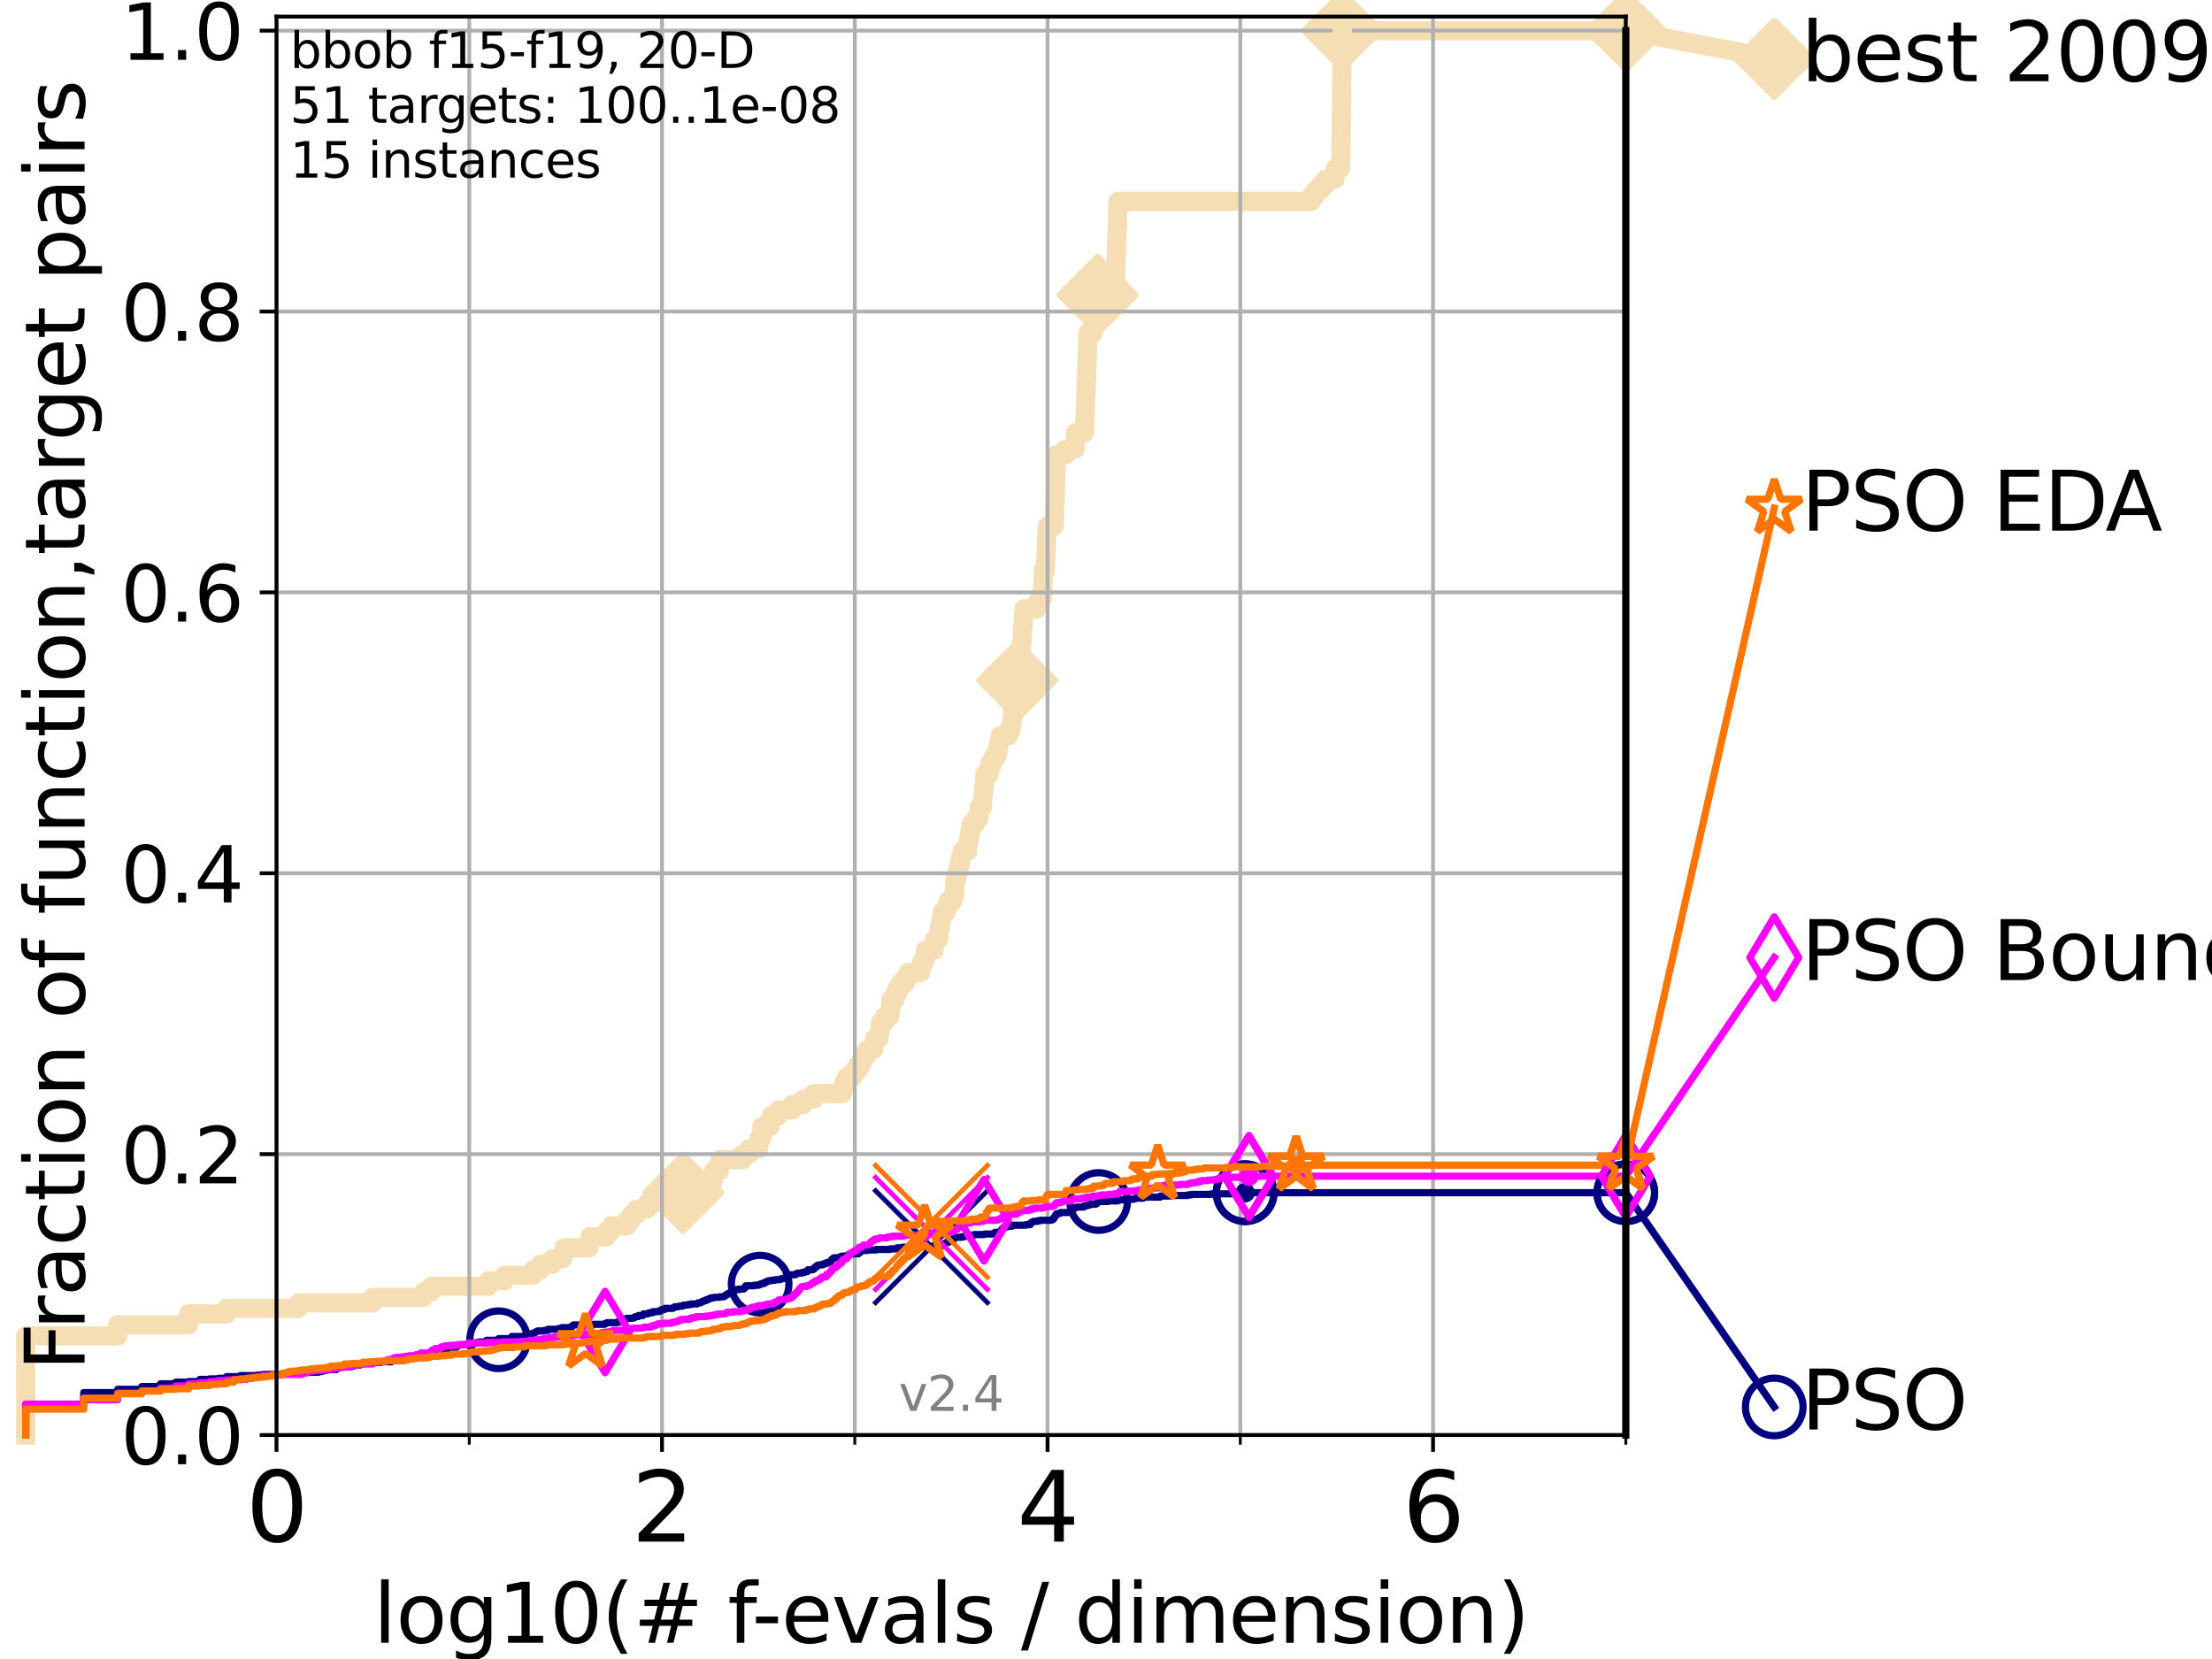 <?xml version="1.0" encoding="utf-8" standalone="no"?>
<!DOCTYPE svg PUBLIC "-//W3C//DTD SVG 1.1//EN"
  "http://www.w3.org/Graphics/SVG/1.1/DTD/svg11.dtd">
<svg height="345.6pt" version="1.1" viewBox="0 0 460.8 345.6" width="460.8pt" xmlns="http://www.w3.org/2000/svg" xmlns:xlink="http://www.w3.org/1999/xlink">
 <defs>
  <style type="text/css">*{stroke-linecap:butt;stroke-linejoin:round;}</style>
 </defs>
 <g id="figure_1">
  <g id="patch_1">
   <path d="M 0 345.6 
L 460.8 345.6 
L 460.8 0 
L 0 0 
z
" style="fill:#ffffff;"/>
  </g>
  <g id="axes_1">
   <g id="patch_2">
    <path d="M 57.6 298.944 
L 338.688 298.944 
L 338.688 3.456 
L 57.6 3.456 
z
" style="fill:#ffffff;"/>
   </g>
   <g id="line2d_1">
    <path d="M 5.357 298.944 
L 5.357 278.293 
L 24.516 278.293 
L 24.516 275.998 
L 39.292 275.998 
L 39.292 273.703 
L 47.174 273.703 
L 47.174 272.556 
L 62.175 272.556 
L 62.175 271.409 
L 77.61 271.409 
L 77.61 270.261 
L 88.256 270.261 
L 88.256 269.114 
L 89.836 269.114 
L 89.836 267.967 
L 101.786 267.967 
L 101.786 266.82 
L 105.115 266.82 
L 105.115 265.672 
L 111.105 265.672 
L 111.105 264.525 
L 112.581 264.525 
L 112.581 263.378 
L 115.077 263.378 
L 115.077 262.23 
L 117.203 262.23 
L 117.203 261.083 
L 117.514 261.083 
L 117.514 259.936 
L 122.761 259.936 
L 122.761 258.788 
L 122.886 258.788 
L 122.886 257.641 
L 126.338 257.641 
L 126.338 256.494 
L 127.326 256.494 
L 127.326 255.346 
L 130.651 255.346 
L 130.651 254.199 
L 131.49 254.199 
L 131.49 253.052 
L 132.577 253.052 
L 132.577 251.905 
L 134.777 251.905 
L 134.777 250.757 
L 136.237 250.757 
L 136.237 249.61 
L 139.285 249.61 
L 139.285 248.463 
L 142.318 248.463 
L 142.318 247.315 
L 144.433 247.315 
L 144.433 246.168 
L 148.549 246.168 
L 148.549 245.021 
L 148.686 245.021 
L 148.686 243.873 
L 149.876 243.873 
L 149.876 242.726 
L 150.021 242.726 
L 150.021 241.579 
L 154.671 241.579 
L 154.671 240.432 
L 156.08 240.432 
L 156.08 239.284 
L 158.009 239.284 
L 158.009 238.137 
L 158.144 238.137 
L 158.144 236.99 
L 158.7 236.99 
L 158.706 234.695 
L 160.409 234.695 
L 160.409 233.548 
L 160.706 233.548 
L 160.706 232.4 
L 162.163 232.4 
L 162.163 231.253 
L 164.955 231.253 
L 164.955 230.106 
L 167.343 230.106 
L 167.343 228.958 
L 169.506 228.958 
L 169.506 227.811 
L 175.52 227.811 
L 175.52 226.664 
L 175.776 226.664 
L 175.776 225.517 
L 176.403 225.517 
L 176.403 224.369 
L 177.679 224.369 
L 177.679 223.222 
L 178.516 223.222 
L 178.516 222.075 
L 179.349 222.075 
L 179.349 220.927 
L 179.84 220.927 
L 179.84 219.78 
L 180.64 219.78 
L 180.64 218.633 
L 181.997 218.633 
L 181.997 217.485 
L 182.18 217.485 
L 182.18 216.338 
L 183.118 216.338 
L 183.118 215.191 
L 183.318 215.191 
L 183.318 214.044 
L 183.47 214.044 
L 183.47 212.896 
L 184.276 212.896 
L 184.276 211.749 
L 185.356 211.749 
L 185.356 210.602 
L 185.526 210.602 
L 185.574 208.307 
L 186.362 208.307 
L 186.362 207.16 
L 186.828 207.16 
L 186.828 206.012 
L 187.49 206.012 
L 187.49 204.865 
L 188.535 204.865 
L 188.535 203.718 
L 189.152 203.718 
L 189.152 202.571 
L 191.765 202.571 
L 191.765 201.423 
L 192.062 201.423 
L 192.062 200.276 
L 192.69 200.276 
L 192.779 197.981 
L 194.586 197.981 
L 194.662 195.687 
L 195.518 195.687 
L 195.518 194.539 
L 195.647 194.539 
L 195.647 193.392 
L 195.904 193.392 
L 195.904 192.245 
L 196.112 192.245 
L 196.112 191.097 
L 196.301 191.097 
L 196.301 189.95 
L 197.169 189.95 
L 197.169 188.803 
L 197.548 188.803 
L 197.548 187.656 
L 198.508 187.656 
L 198.508 186.508 
L 198.855 186.508 
L 198.885 184.214 
L 198.98 184.214 
L 198.98 183.066 
L 199.297 183.066 
L 199.297 181.919 
L 199.621 181.919 
L 199.621 180.772 
L 199.843 180.772 
L 199.843 179.624 
L 200.162 179.624 
L 200.162 178.477 
L 200.424 178.477 
L 200.424 177.33 
L 201.579 177.33 
L 201.579 176.183 
L 201.7 176.183 
L 201.7 175.035 
L 201.932 175.035 
L 201.932 173.888 
L 202.123 173.888 
L 202.123 172.741 
L 202.345 172.741 
L 202.345 171.593 
L 203.25 171.593 
L 203.25 170.446 
L 203.923 170.446 
L 203.976 168.151 
L 204.642 168.151 
L 204.74 165.857 
L 204.852 165.857 
L 204.961 163.562 
L 205.075 163.562 
L 205.162 161.268 
L 206.054 161.268 
L 206.054 160.12 
L 206.227 160.12 
L 206.227 158.973 
L 206.868 158.973 
L 206.868 157.826 
L 207.532 157.826 
L 207.532 156.678 
L 207.914 156.678 
L 207.914 155.531 
L 208.108 155.531 
L 208.108 154.384 
L 208.406 154.384 
L 208.406 153.236 
L 210.163 153.236 
L 210.163 152.089 
L 210.619 152.089 
L 210.619 150.942 
L 210.79 150.942 
L 210.79 149.795 
L 210.909 149.795 
L 211.006 147.5 
L 211.08 147.5 
L 211.174 145.205 
L 211.292 145.205 
L 211.292 144.058 
L 211.459 144.058 
L 211.459 142.911 
L 211.721 142.911 
L 211.721 141.763 
L 211.91 141.763 
L 211.91 140.616 
L 212.154 140.616 
L 212.154 139.469 
L 212.373 139.469 
L 212.373 138.322 
L 212.488 138.322 
L 212.488 137.174 
L 212.671 137.174 
L 212.671 136.027 
L 212.797 136.027 
L 212.798 133.732 
L 212.937 133.732 
L 213.031 130.29 
L 213.137 130.29 
L 213.229 127.996 
L 213.325 127.996 
L 213.325 126.848 
L 215.923 126.848 
L 215.923 125.701 
L 216.682 125.701 
L 216.682 124.554 
L 217.137 124.554 
L 217.237 121.112 
L 217.279 121.112 
L 217.347 118.817 
L 217.801 118.817 
L 217.887 115.375 
L 217.944 115.375 
L 218.026 111.934 
L 218.068 111.934 
L 218.12 109.639 
L 219.635 109.639 
L 219.741 105.05 
L 219.782 105.05 
L 219.892 100.461 
L 219.922 100.461 
L 220.031 95.871 
L 220.057 95.871 
L 220.057 94.724 
L 221.995 94.724 
L 221.995 93.577 
L 223.933 93.577 
L 224.03 90.135 
L 225.901 90.135 
L 226.006 86.693 
L 226.049 86.693 
L 226.138 83.251 
L 226.175 83.251 
L 226.274 79.809 
L 226.322 79.809 
L 226.414 76.367 
L 226.457 76.367 
L 226.565 70.631 
L 226.578 70.631 
L 226.578 69.483 
L 227.639 69.483 
L 227.654 63.747 
L 228.643 63.747 
L 228.649 61.452 
L 232.305 61.452 
L 232.383 58.01 
L 232.421 58.01 
L 232.526 53.421 
L 232.559 53.421 
L 232.64 49.979 
L 232.679 49.979 
L 232.779 45.39 
L 232.813 45.39 
L 232.893 41.948 
L 273.21 41.948 
L 273.21 40.801 
L 273.999 40.801 
L 273.999 39.653 
L 275.137 39.653 
L 275.137 38.506 
L 276.094 38.506 
L 276.094 37.359 
L 278.065 37.359 
L 278.17 35.064 
L 279.3 35.064 
L 279.404 25.886 
L 279.417 25.886 
L 279.516 15.56 
L 279.53 15.56 
L 279.61 6.382 
L 338.688 6.382 
L 338.688 6.382 
" style="fill:none;stroke:#f5deb3;stroke-linecap:square;stroke-width:4;"/>
   </g>
   <g id="line2d_2">
    <defs>
     <path d="M 0 7.778 
L 7.778 0 
L 0 -7.778 
L -7.778 0 
z
" id="mc853eb7390" style="stroke:#f5deb3;stroke-linejoin:miter;stroke-width:1.5;"/>
    </defs>
    <g>
     <use style="fill:#f5deb3;stroke:#f5deb3;stroke-linejoin:miter;stroke-width:1.5;" x="142.318" xlink:href="#mc853eb7390" y="248.463"/>
     <use style="fill:#f5deb3;stroke:#f5deb3;stroke-linejoin:miter;stroke-width:1.5;" x="211.91" xlink:href="#mc853eb7390" y="141.763"/>
     <use style="fill:#f5deb3;stroke:#f5deb3;stroke-linejoin:miter;stroke-width:1.5;" x="228.649" xlink:href="#mc853eb7390" y="61.452"/>
     <use style="fill:#f5deb3;stroke:#f5deb3;stroke-linejoin:miter;stroke-width:1.5;" x="279.61" xlink:href="#mc853eb7390" y="6.382"/>
     <use style="fill:#f5deb3;stroke:#f5deb3;stroke-linejoin:miter;stroke-width:1.5;" x="279.61" xlink:href="#mc853eb7390" y="6.382"/>
     <use style="fill:#f5deb3;stroke:#f5deb3;stroke-linejoin:miter;stroke-width:1.5;" x="338.688" xlink:href="#mc853eb7390" y="6.382"/>
    </g>
   </g>
   <g id="line2d_3">
    <path style="fill:none;stroke:#f5deb3;stroke-linecap:square;stroke-width:4;"/>
    <g/>
   </g>
   <g id="line2d_4">
    <path d="M 338.688 6.382 
L 369.608 12.233 
" style="fill:none;stroke:#f5deb3;stroke-linecap:square;stroke-width:4;"/>
    <g>
     <use style="fill:#f5deb3;stroke:#f5deb3;stroke-linejoin:miter;stroke-width:1.5;" x="338.688" xlink:href="#mc853eb7390" y="6.382"/>
     <use style="fill:#f5deb3;stroke:#f5deb3;stroke-linejoin:miter;stroke-width:1.5;" x="369.608" xlink:href="#mc853eb7390" y="12.233"/>
    </g>
   </g>
   <g id="matplotlib.axis_1">
    <g id="xtick_1">
     <g id="line2d_5">
      <path clip-path="url(#p9a1d88eaf0)" d="M 57.6 298.944 
L 57.6 3.456 
" style="fill:none;stroke:#b0b0b0;stroke-linecap:square;stroke-width:0.8;"/>
     </g>
     <g id="line2d_6">
      <defs>
       <path d="M 0 0 
L 0 3.5 
" id="mea102656ae" style="stroke:#000000;stroke-width:0.8;"/>
      </defs>
      <g>
       <use style="stroke:#000000;stroke-width:0.8;" x="57.6" xlink:href="#mea102656ae" y="298.944"/>
      </g>
     </g>
     <g id="text_1">
      <!-- 0 -->
      <g transform="translate(51.237 321.141)scale(0.2 -0.2)">
       <defs>
        <path d="M 2034 4250 
Q 1547 4250 1301 3770 
Q 1056 3291 1056 2328 
Q 1056 1369 1301 889 
Q 1547 409 2034 409 
Q 2525 409 2770 889 
Q 3016 1369 3016 2328 
Q 3016 3291 2770 3770 
Q 2525 4250 2034 4250 
z
M 2034 4750 
Q 2819 4750 3233 4129 
Q 3647 3509 3647 2328 
Q 3647 1150 3233 529 
Q 2819 -91 2034 -91 
Q 1250 -91 836 529 
Q 422 1150 422 2328 
Q 422 3509 836 4129 
Q 1250 4750 2034 4750 
z
" id="DejaVuSans-30" transform="scale(0.016)"/>
       </defs>
       <use xlink:href="#DejaVuSans-30"/>
      </g>
     </g>
    </g>
    <g id="xtick_2">
     <g id="line2d_7">
      <path clip-path="url(#p9a1d88eaf0)" d="M 137.911 298.944 
L 137.911 3.456 
" style="fill:none;stroke:#b0b0b0;stroke-linecap:square;stroke-width:0.8;"/>
     </g>
     <g id="line2d_8">
      <g>
       <use style="stroke:#000000;stroke-width:0.8;" x="137.911" xlink:href="#mea102656ae" y="298.944"/>
      </g>
     </g>
     <g id="text_2">
      <!-- 2 -->
      <g transform="translate(131.548 321.141)scale(0.2 -0.2)">
       <defs>
        <path d="M 1228 531 
L 3431 531 
L 3431 0 
L 469 0 
L 469 531 
Q 828 903 1448 1529 
Q 2069 2156 2228 2338 
Q 2531 2678 2651 2914 
Q 2772 3150 2772 3378 
Q 2772 3750 2511 3984 
Q 2250 4219 1831 4219 
Q 1534 4219 1204 4116 
Q 875 4013 500 3803 
L 500 4441 
Q 881 4594 1212 4672 
Q 1544 4750 1819 4750 
Q 2544 4750 2975 4387 
Q 3406 4025 3406 3419 
Q 3406 3131 3298 2873 
Q 3191 2616 2906 2266 
Q 2828 2175 2409 1742 
Q 1991 1309 1228 531 
z
" id="DejaVuSans-32" transform="scale(0.016)"/>
       </defs>
       <use xlink:href="#DejaVuSans-32"/>
      </g>
     </g>
    </g>
    <g id="xtick_3">
     <g id="line2d_9">
      <path clip-path="url(#p9a1d88eaf0)" d="M 218.222 298.944 
L 218.222 3.456 
" style="fill:none;stroke:#b0b0b0;stroke-linecap:square;stroke-width:0.8;"/>
     </g>
     <g id="line2d_10">
      <g>
       <use style="stroke:#000000;stroke-width:0.8;" x="218.222" xlink:href="#mea102656ae" y="298.944"/>
      </g>
     </g>
     <g id="text_3">
      <!-- 4 -->
      <g transform="translate(211.859 321.141)scale(0.2 -0.2)">
       <defs>
        <path d="M 2419 4116 
L 825 1625 
L 2419 1625 
L 2419 4116 
z
M 2253 4666 
L 3047 4666 
L 3047 1625 
L 3713 1625 
L 3713 1100 
L 3047 1100 
L 3047 0 
L 2419 0 
L 2419 1100 
L 313 1100 
L 313 1709 
L 2253 4666 
z
" id="DejaVuSans-34" transform="scale(0.016)"/>
       </defs>
       <use xlink:href="#DejaVuSans-34"/>
      </g>
     </g>
    </g>
    <g id="xtick_4">
     <g id="line2d_11">
      <path clip-path="url(#p9a1d88eaf0)" d="M 298.533 298.944 
L 298.533 3.456 
" style="fill:none;stroke:#b0b0b0;stroke-linecap:square;stroke-width:0.8;"/>
     </g>
     <g id="line2d_12">
      <g>
       <use style="stroke:#000000;stroke-width:0.8;" x="298.533" xlink:href="#mea102656ae" y="298.944"/>
      </g>
     </g>
     <g id="text_4">
      <!-- 6 -->
      <g transform="translate(292.17 321.141)scale(0.2 -0.2)">
       <defs>
        <path d="M 2113 2584 
Q 1688 2584 1439 2293 
Q 1191 2003 1191 1497 
Q 1191 994 1439 701 
Q 1688 409 2113 409 
Q 2538 409 2786 701 
Q 3034 994 3034 1497 
Q 3034 2003 2786 2293 
Q 2538 2584 2113 2584 
z
M 3366 4563 
L 3366 3988 
Q 3128 4100 2886 4159 
Q 2644 4219 2406 4219 
Q 1781 4219 1451 3797 
Q 1122 3375 1075 2522 
Q 1259 2794 1537 2939 
Q 1816 3084 2150 3084 
Q 2853 3084 3261 2657 
Q 3669 2231 3669 1497 
Q 3669 778 3244 343 
Q 2819 -91 2113 -91 
Q 1303 -91 875 529 
Q 447 1150 447 2328 
Q 447 3434 972 4092 
Q 1497 4750 2381 4750 
Q 2619 4750 2861 4703 
Q 3103 4656 3366 4563 
z
" id="DejaVuSans-36" transform="scale(0.016)"/>
       </defs>
       <use xlink:href="#DejaVuSans-36"/>
      </g>
     </g>
    </g>
    <g id="xtick_5">
     <g id="line2d_13">
      <path clip-path="url(#p9a1d88eaf0)" d="M 97.755 298.944 
L 97.755 3.456 
" style="fill:none;stroke:#b0b0b0;stroke-linecap:square;stroke-width:0.8;"/>
     </g>
     <g id="line2d_14">
      <defs>
       <path d="M 0 0 
L 0 2 
" id="m0c335ce6da" style="stroke:#000000;stroke-width:0.6;"/>
      </defs>
      <g>
       <use style="stroke:#000000;stroke-width:0.6;" x="97.755" xlink:href="#m0c335ce6da" y="298.944"/>
      </g>
     </g>
    </g>
    <g id="xtick_6">
     <g id="line2d_15">
      <path clip-path="url(#p9a1d88eaf0)" d="M 178.066 298.944 
L 178.066 3.456 
" style="fill:none;stroke:#b0b0b0;stroke-linecap:square;stroke-width:0.8;"/>
     </g>
     <g id="line2d_16">
      <g>
       <use style="stroke:#000000;stroke-width:0.6;" x="178.066" xlink:href="#m0c335ce6da" y="298.944"/>
      </g>
     </g>
    </g>
    <g id="xtick_7">
     <g id="line2d_17">
      <path clip-path="url(#p9a1d88eaf0)" d="M 258.377 298.944 
L 258.377 3.456 
" style="fill:none;stroke:#b0b0b0;stroke-linecap:square;stroke-width:0.8;"/>
     </g>
     <g id="line2d_18">
      <g>
       <use style="stroke:#000000;stroke-width:0.6;" x="258.377" xlink:href="#m0c335ce6da" y="298.944"/>
      </g>
     </g>
    </g>
    <g id="xtick_8">
     <g id="line2d_19">
      <path clip-path="url(#p9a1d88eaf0)" d="M 338.688 298.944 
L 338.688 3.456 
" style="fill:none;stroke:#b0b0b0;stroke-linecap:square;stroke-width:0.8;"/>
     </g>
     <g id="line2d_20">
      <g>
       <use style="stroke:#000000;stroke-width:0.6;" x="338.688" xlink:href="#m0c335ce6da" y="298.944"/>
      </g>
     </g>
    </g>
    <g id="text_5">
     <!-- log10(# f-evals / dimension) -->
     <g transform="translate(77.764 342.218)scale(0.17 -0.17)">
      <defs>
       <path d="M 603 4863 
L 1178 4863 
L 1178 0 
L 603 0 
L 603 4863 
z
" id="DejaVuSans-6c" transform="scale(0.016)"/>
       <path d="M 1959 3097 
Q 1497 3097 1228 2736 
Q 959 2375 959 1747 
Q 959 1119 1226 758 
Q 1494 397 1959 397 
Q 2419 397 2687 759 
Q 2956 1122 2956 1747 
Q 2956 2369 2687 2733 
Q 2419 3097 1959 3097 
z
M 1959 3584 
Q 2709 3584 3137 3096 
Q 3566 2609 3566 1747 
Q 3566 888 3137 398 
Q 2709 -91 1959 -91 
Q 1206 -91 779 398 
Q 353 888 353 1747 
Q 353 2609 779 3096 
Q 1206 3584 1959 3584 
z
" id="DejaVuSans-6f" transform="scale(0.016)"/>
       <path d="M 2906 1791 
Q 2906 2416 2648 2759 
Q 2391 3103 1925 3103 
Q 1463 3103 1205 2759 
Q 947 2416 947 1791 
Q 947 1169 1205 825 
Q 1463 481 1925 481 
Q 2391 481 2648 825 
Q 2906 1169 2906 1791 
z
M 3481 434 
Q 3481 -459 3084 -895 
Q 2688 -1331 1869 -1331 
Q 1566 -1331 1297 -1286 
Q 1028 -1241 775 -1147 
L 775 -588 
Q 1028 -725 1275 -790 
Q 1522 -856 1778 -856 
Q 2344 -856 2625 -561 
Q 2906 -266 2906 331 
L 2906 616 
Q 2728 306 2450 153 
Q 2172 0 1784 0 
Q 1141 0 747 490 
Q 353 981 353 1791 
Q 353 2603 747 3093 
Q 1141 3584 1784 3584 
Q 2172 3584 2450 3431 
Q 2728 3278 2906 2969 
L 2906 3500 
L 3481 3500 
L 3481 434 
z
" id="DejaVuSans-67" transform="scale(0.016)"/>
       <path d="M 794 531 
L 1825 531 
L 1825 4091 
L 703 3866 
L 703 4441 
L 1819 4666 
L 2450 4666 
L 2450 531 
L 3481 531 
L 3481 0 
L 794 0 
L 794 531 
z
" id="DejaVuSans-31" transform="scale(0.016)"/>
       <path d="M 1984 4856 
Q 1566 4138 1362 3434 
Q 1159 2731 1159 2009 
Q 1159 1288 1364 580 
Q 1569 -128 1984 -844 
L 1484 -844 
Q 1016 -109 783 600 
Q 550 1309 550 2009 
Q 550 2706 781 3412 
Q 1013 4119 1484 4856 
L 1984 4856 
z
" id="DejaVuSans-28" transform="scale(0.016)"/>
       <path d="M 3272 2816 
L 2363 2816 
L 2100 1772 
L 3016 1772 
L 3272 2816 
z
M 2803 4594 
L 2478 3297 
L 3391 3297 
L 3719 4594 
L 4219 4594 
L 3897 3297 
L 4872 3297 
L 4872 2816 
L 3775 2816 
L 3519 1772 
L 4513 1772 
L 4513 1294 
L 3397 1294 
L 3072 0 
L 2572 0 
L 2894 1294 
L 1978 1294 
L 1656 0 
L 1153 0 
L 1478 1294 
L 494 1294 
L 494 1772 
L 1594 1772 
L 1856 2816 
L 850 2816 
L 850 3297 
L 1978 3297 
L 2297 4594 
L 2803 4594 
z
" id="DejaVuSans-23" transform="scale(0.016)"/>
       <path id="DejaVuSans-20" transform="scale(0.016)"/>
       <path d="M 2375 4863 
L 2375 4384 
L 1825 4384 
Q 1516 4384 1395 4259 
Q 1275 4134 1275 3809 
L 1275 3500 
L 2222 3500 
L 2222 3053 
L 1275 3053 
L 1275 0 
L 697 0 
L 697 3053 
L 147 3053 
L 147 3500 
L 697 3500 
L 697 3744 
Q 697 4328 969 4595 
Q 1241 4863 1831 4863 
L 2375 4863 
z
" id="DejaVuSans-66" transform="scale(0.016)"/>
       <path d="M 313 2009 
L 1997 2009 
L 1997 1497 
L 313 1497 
L 313 2009 
z
" id="DejaVuSans-2d" transform="scale(0.016)"/>
       <path d="M 3597 1894 
L 3597 1613 
L 953 1613 
Q 991 1019 1311 708 
Q 1631 397 2203 397 
Q 2534 397 2845 478 
Q 3156 559 3463 722 
L 3463 178 
Q 3153 47 2828 -22 
Q 2503 -91 2169 -91 
Q 1331 -91 842 396 
Q 353 884 353 1716 
Q 353 2575 817 3079 
Q 1281 3584 2069 3584 
Q 2775 3584 3186 3129 
Q 3597 2675 3597 1894 
z
M 3022 2063 
Q 3016 2534 2758 2815 
Q 2500 3097 2075 3097 
Q 1594 3097 1305 2825 
Q 1016 2553 972 2059 
L 3022 2063 
z
" id="DejaVuSans-65" transform="scale(0.016)"/>
       <path d="M 191 3500 
L 800 3500 
L 1894 563 
L 2988 3500 
L 3597 3500 
L 2284 0 
L 1503 0 
L 191 3500 
z
" id="DejaVuSans-76" transform="scale(0.016)"/>
       <path d="M 2194 1759 
Q 1497 1759 1228 1600 
Q 959 1441 959 1056 
Q 959 750 1161 570 
Q 1363 391 1709 391 
Q 2188 391 2477 730 
Q 2766 1069 2766 1631 
L 2766 1759 
L 2194 1759 
z
M 3341 1997 
L 3341 0 
L 2766 0 
L 2766 531 
Q 2569 213 2275 61 
Q 1981 -91 1556 -91 
Q 1019 -91 701 211 
Q 384 513 384 1019 
Q 384 1609 779 1909 
Q 1175 2209 1959 2209 
L 2766 2209 
L 2766 2266 
Q 2766 2663 2505 2880 
Q 2244 3097 1772 3097 
Q 1472 3097 1187 3025 
Q 903 2953 641 2809 
L 641 3341 
Q 956 3463 1253 3523 
Q 1550 3584 1831 3584 
Q 2591 3584 2966 3190 
Q 3341 2797 3341 1997 
z
" id="DejaVuSans-61" transform="scale(0.016)"/>
       <path d="M 2834 3397 
L 2834 2853 
Q 2591 2978 2328 3040 
Q 2066 3103 1784 3103 
Q 1356 3103 1142 2972 
Q 928 2841 928 2578 
Q 928 2378 1081 2264 
Q 1234 2150 1697 2047 
L 1894 2003 
Q 2506 1872 2764 1633 
Q 3022 1394 3022 966 
Q 3022 478 2636 193 
Q 2250 -91 1575 -91 
Q 1294 -91 989 -36 
Q 684 19 347 128 
L 347 722 
Q 666 556 975 473 
Q 1284 391 1588 391 
Q 1994 391 2212 530 
Q 2431 669 2431 922 
Q 2431 1156 2273 1281 
Q 2116 1406 1581 1522 
L 1381 1569 
Q 847 1681 609 1914 
Q 372 2147 372 2553 
Q 372 3047 722 3315 
Q 1072 3584 1716 3584 
Q 2034 3584 2315 3537 
Q 2597 3491 2834 3397 
z
" id="DejaVuSans-73" transform="scale(0.016)"/>
       <path d="M 1625 4666 
L 2156 4666 
L 531 -594 
L 0 -594 
L 1625 4666 
z
" id="DejaVuSans-2f" transform="scale(0.016)"/>
       <path d="M 2906 2969 
L 2906 4863 
L 3481 4863 
L 3481 0 
L 2906 0 
L 2906 525 
Q 2725 213 2448 61 
Q 2172 -91 1784 -91 
Q 1150 -91 751 415 
Q 353 922 353 1747 
Q 353 2572 751 3078 
Q 1150 3584 1784 3584 
Q 2172 3584 2448 3432 
Q 2725 3281 2906 2969 
z
M 947 1747 
Q 947 1113 1208 752 
Q 1469 391 1925 391 
Q 2381 391 2643 752 
Q 2906 1113 2906 1747 
Q 2906 2381 2643 2742 
Q 2381 3103 1925 3103 
Q 1469 3103 1208 2742 
Q 947 2381 947 1747 
z
" id="DejaVuSans-64" transform="scale(0.016)"/>
       <path d="M 603 3500 
L 1178 3500 
L 1178 0 
L 603 0 
L 603 3500 
z
M 603 4863 
L 1178 4863 
L 1178 4134 
L 603 4134 
L 603 4863 
z
" id="DejaVuSans-69" transform="scale(0.016)"/>
       <path d="M 3328 2828 
Q 3544 3216 3844 3400 
Q 4144 3584 4550 3584 
Q 5097 3584 5394 3201 
Q 5691 2819 5691 2113 
L 5691 0 
L 5113 0 
L 5113 2094 
Q 5113 2597 4934 2840 
Q 4756 3084 4391 3084 
Q 3944 3084 3684 2787 
Q 3425 2491 3425 1978 
L 3425 0 
L 2847 0 
L 2847 2094 
Q 2847 2600 2669 2842 
Q 2491 3084 2119 3084 
Q 1678 3084 1418 2786 
Q 1159 2488 1159 1978 
L 1159 0 
L 581 0 
L 581 3500 
L 1159 3500 
L 1159 2956 
Q 1356 3278 1631 3431 
Q 1906 3584 2284 3584 
Q 2666 3584 2933 3390 
Q 3200 3197 3328 2828 
z
" id="DejaVuSans-6d" transform="scale(0.016)"/>
       <path d="M 3513 2113 
L 3513 0 
L 2938 0 
L 2938 2094 
Q 2938 2591 2744 2837 
Q 2550 3084 2163 3084 
Q 1697 3084 1428 2787 
Q 1159 2491 1159 1978 
L 1159 0 
L 581 0 
L 581 3500 
L 1159 3500 
L 1159 2956 
Q 1366 3272 1645 3428 
Q 1925 3584 2291 3584 
Q 2894 3584 3203 3211 
Q 3513 2838 3513 2113 
z
" id="DejaVuSans-6e" transform="scale(0.016)"/>
       <path d="M 513 4856 
L 1013 4856 
Q 1481 4119 1714 3412 
Q 1947 2706 1947 2009 
Q 1947 1309 1714 600 
Q 1481 -109 1013 -844 
L 513 -844 
Q 928 -128 1133 580 
Q 1338 1288 1338 2009 
Q 1338 2731 1133 3434 
Q 928 4138 513 4856 
z
" id="DejaVuSans-29" transform="scale(0.016)"/>
      </defs>
      <use xlink:href="#DejaVuSans-6c"/>
      <use x="27.783" xlink:href="#DejaVuSans-6f"/>
      <use x="88.965" xlink:href="#DejaVuSans-67"/>
      <use x="152.441" xlink:href="#DejaVuSans-31"/>
      <use x="216.064" xlink:href="#DejaVuSans-30"/>
      <use x="279.688" xlink:href="#DejaVuSans-28"/>
      <use x="318.701" xlink:href="#DejaVuSans-23"/>
      <use x="402.49" xlink:href="#DejaVuSans-20"/>
      <use x="434.277" xlink:href="#DejaVuSans-66"/>
      <use x="463.982" xlink:href="#DejaVuSans-2d"/>
      <use x="500.066" xlink:href="#DejaVuSans-65"/>
      <use x="561.59" xlink:href="#DejaVuSans-76"/>
      <use x="620.77" xlink:href="#DejaVuSans-61"/>
      <use x="682.049" xlink:href="#DejaVuSans-6c"/>
      <use x="709.832" xlink:href="#DejaVuSans-73"/>
      <use x="761.932" xlink:href="#DejaVuSans-20"/>
      <use x="793.719" xlink:href="#DejaVuSans-2f"/>
      <use x="827.41" xlink:href="#DejaVuSans-20"/>
      <use x="859.197" xlink:href="#DejaVuSans-64"/>
      <use x="922.674" xlink:href="#DejaVuSans-69"/>
      <use x="950.457" xlink:href="#DejaVuSans-6d"/>
      <use x="1047.869" xlink:href="#DejaVuSans-65"/>
      <use x="1109.393" xlink:href="#DejaVuSans-6e"/>
      <use x="1172.771" xlink:href="#DejaVuSans-73"/>
      <use x="1224.871" xlink:href="#DejaVuSans-69"/>
      <use x="1252.654" xlink:href="#DejaVuSans-6f"/>
      <use x="1313.836" xlink:href="#DejaVuSans-6e"/>
      <use x="1377.215" xlink:href="#DejaVuSans-29"/>
     </g>
    </g>
   </g>
   <g id="matplotlib.axis_2">
    <g id="ytick_1">
     <g id="line2d_21">
      <path clip-path="url(#p9a1d88eaf0)" d="M 57.6 298.944 
L 338.688 298.944 
" style="fill:none;stroke:#b0b0b0;stroke-linecap:square;stroke-width:0.8;"/>
     </g>
     <g id="line2d_22">
      <defs>
       <path d="M 0 0 
L -3.5 0 
" id="mb5c37dc3c7" style="stroke:#000000;stroke-width:0.8;"/>
      </defs>
      <g>
       <use style="stroke:#000000;stroke-width:0.8;" x="57.6" xlink:href="#mb5c37dc3c7" y="298.944"/>
      </g>
     </g>
     <g id="text_6">
      <!-- 0.0 -->
      <g transform="translate(25.155 305.023)scale(0.16 -0.16)">
       <defs>
        <path d="M 684 794 
L 1344 794 
L 1344 0 
L 684 0 
L 684 794 
z
" id="DejaVuSans-2e" transform="scale(0.016)"/>
       </defs>
       <use xlink:href="#DejaVuSans-30"/>
       <use x="63.623" xlink:href="#DejaVuSans-2e"/>
       <use x="95.41" xlink:href="#DejaVuSans-30"/>
      </g>
     </g>
    </g>
    <g id="ytick_2">
     <g id="line2d_23">
      <path clip-path="url(#p9a1d88eaf0)" d="M 57.6 240.432 
L 338.688 240.432 
" style="fill:none;stroke:#b0b0b0;stroke-linecap:square;stroke-width:0.8;"/>
     </g>
     <g id="line2d_24">
      <g>
       <use style="stroke:#000000;stroke-width:0.8;" x="57.6" xlink:href="#mb5c37dc3c7" y="240.432"/>
      </g>
     </g>
     <g id="text_7">
      <!-- 0.2 -->
      <g transform="translate(25.155 246.51)scale(0.16 -0.16)">
       <use xlink:href="#DejaVuSans-30"/>
       <use x="63.623" xlink:href="#DejaVuSans-2e"/>
       <use x="95.41" xlink:href="#DejaVuSans-32"/>
      </g>
     </g>
    </g>
    <g id="ytick_3">
     <g id="line2d_25">
      <path clip-path="url(#p9a1d88eaf0)" d="M 57.6 181.919 
L 338.688 181.919 
" style="fill:none;stroke:#b0b0b0;stroke-linecap:square;stroke-width:0.8;"/>
     </g>
     <g id="line2d_26">
      <g>
       <use style="stroke:#000000;stroke-width:0.8;" x="57.6" xlink:href="#mb5c37dc3c7" y="181.919"/>
      </g>
     </g>
     <g id="text_8">
      <!-- 0.4 -->
      <g transform="translate(25.155 187.998)scale(0.16 -0.16)">
       <use xlink:href="#DejaVuSans-30"/>
       <use x="63.623" xlink:href="#DejaVuSans-2e"/>
       <use x="95.41" xlink:href="#DejaVuSans-34"/>
      </g>
     </g>
    </g>
    <g id="ytick_4">
     <g id="line2d_27">
      <path clip-path="url(#p9a1d88eaf0)" d="M 57.6 123.407 
L 338.688 123.407 
" style="fill:none;stroke:#b0b0b0;stroke-linecap:square;stroke-width:0.8;"/>
     </g>
     <g id="line2d_28">
      <g>
       <use style="stroke:#000000;stroke-width:0.8;" x="57.6" xlink:href="#mb5c37dc3c7" y="123.407"/>
      </g>
     </g>
     <g id="text_9">
      <!-- 0.6 -->
      <g transform="translate(25.155 129.485)scale(0.16 -0.16)">
       <use xlink:href="#DejaVuSans-30"/>
       <use x="63.623" xlink:href="#DejaVuSans-2e"/>
       <use x="95.41" xlink:href="#DejaVuSans-36"/>
      </g>
     </g>
    </g>
    <g id="ytick_5">
     <g id="line2d_29">
      <path clip-path="url(#p9a1d88eaf0)" d="M 57.6 64.894 
L 338.688 64.894 
" style="fill:none;stroke:#b0b0b0;stroke-linecap:square;stroke-width:0.8;"/>
     </g>
     <g id="line2d_30">
      <g>
       <use style="stroke:#000000;stroke-width:0.8;" x="57.6" xlink:href="#mb5c37dc3c7" y="64.894"/>
      </g>
     </g>
     <g id="text_10">
      <!-- 0.8 -->
      <g transform="translate(25.155 70.973)scale(0.16 -0.16)">
       <defs>
        <path d="M 2034 2216 
Q 1584 2216 1326 1975 
Q 1069 1734 1069 1313 
Q 1069 891 1326 650 
Q 1584 409 2034 409 
Q 2484 409 2743 651 
Q 3003 894 3003 1313 
Q 3003 1734 2745 1975 
Q 2488 2216 2034 2216 
z
M 1403 2484 
Q 997 2584 770 2862 
Q 544 3141 544 3541 
Q 544 4100 942 4425 
Q 1341 4750 2034 4750 
Q 2731 4750 3128 4425 
Q 3525 4100 3525 3541 
Q 3525 3141 3298 2862 
Q 3072 2584 2669 2484 
Q 3125 2378 3379 2068 
Q 3634 1759 3634 1313 
Q 3634 634 3220 271 
Q 2806 -91 2034 -91 
Q 1263 -91 848 271 
Q 434 634 434 1313 
Q 434 1759 690 2068 
Q 947 2378 1403 2484 
z
M 1172 3481 
Q 1172 3119 1398 2916 
Q 1625 2713 2034 2713 
Q 2441 2713 2670 2916 
Q 2900 3119 2900 3481 
Q 2900 3844 2670 4047 
Q 2441 4250 2034 4250 
Q 1625 4250 1398 4047 
Q 1172 3844 1172 3481 
z
" id="DejaVuSans-38" transform="scale(0.016)"/>
       </defs>
       <use xlink:href="#DejaVuSans-30"/>
       <use x="63.623" xlink:href="#DejaVuSans-2e"/>
       <use x="95.41" xlink:href="#DejaVuSans-38"/>
      </g>
     </g>
    </g>
    <g id="ytick_6">
     <g id="line2d_31">
      <path clip-path="url(#p9a1d88eaf0)" d="M 57.6 6.382 
L 338.688 6.382 
" style="fill:none;stroke:#b0b0b0;stroke-linecap:square;stroke-width:0.8;"/>
     </g>
     <g id="line2d_32">
      <g>
       <use style="stroke:#000000;stroke-width:0.8;" x="57.6" xlink:href="#mb5c37dc3c7" y="6.382"/>
      </g>
     </g>
     <g id="text_11">
      <!-- 1.0 -->
      <g transform="translate(25.155 12.46)scale(0.16 -0.16)">
       <use xlink:href="#DejaVuSans-31"/>
       <use x="63.623" xlink:href="#DejaVuSans-2e"/>
       <use x="95.41" xlink:href="#DejaVuSans-30"/>
      </g>
     </g>
    </g>
    <g id="text_12">
     <!-- Fraction of function,target pairs -->
     <g transform="translate(17.62 285.585)rotate(-90)scale(0.17 -0.17)">
      <defs>
       <path d="M 628 4666 
L 3309 4666 
L 3309 4134 
L 1259 4134 
L 1259 2759 
L 3109 2759 
L 3109 2228 
L 1259 2228 
L 1259 0 
L 628 0 
L 628 4666 
z
" id="DejaVuSans-46" transform="scale(0.016)"/>
       <path d="M 2631 2963 
Q 2534 3019 2420 3045 
Q 2306 3072 2169 3072 
Q 1681 3072 1420 2755 
Q 1159 2438 1159 1844 
L 1159 0 
L 581 0 
L 581 3500 
L 1159 3500 
L 1159 2956 
Q 1341 3275 1631 3429 
Q 1922 3584 2338 3584 
Q 2397 3584 2469 3576 
Q 2541 3569 2628 3553 
L 2631 2963 
z
" id="DejaVuSans-72" transform="scale(0.016)"/>
       <path d="M 3122 3366 
L 3122 2828 
Q 2878 2963 2633 3030 
Q 2388 3097 2138 3097 
Q 1578 3097 1268 2742 
Q 959 2388 959 1747 
Q 959 1106 1268 751 
Q 1578 397 2138 397 
Q 2388 397 2633 464 
Q 2878 531 3122 666 
L 3122 134 
Q 2881 22 2623 -34 
Q 2366 -91 2075 -91 
Q 1284 -91 818 406 
Q 353 903 353 1747 
Q 353 2603 823 3093 
Q 1294 3584 2113 3584 
Q 2378 3584 2631 3529 
Q 2884 3475 3122 3366 
z
" id="DejaVuSans-63" transform="scale(0.016)"/>
       <path d="M 1172 4494 
L 1172 3500 
L 2356 3500 
L 2356 3053 
L 1172 3053 
L 1172 1153 
Q 1172 725 1289 603 
Q 1406 481 1766 481 
L 2356 481 
L 2356 0 
L 1766 0 
Q 1100 0 847 248 
Q 594 497 594 1153 
L 594 3053 
L 172 3053 
L 172 3500 
L 594 3500 
L 594 4494 
L 1172 4494 
z
" id="DejaVuSans-74" transform="scale(0.016)"/>
       <path d="M 544 1381 
L 544 3500 
L 1119 3500 
L 1119 1403 
Q 1119 906 1312 657 
Q 1506 409 1894 409 
Q 2359 409 2629 706 
Q 2900 1003 2900 1516 
L 2900 3500 
L 3475 3500 
L 3475 0 
L 2900 0 
L 2900 538 
Q 2691 219 2414 64 
Q 2138 -91 1772 -91 
Q 1169 -91 856 284 
Q 544 659 544 1381 
z
M 1991 3584 
L 1991 3584 
z
" id="DejaVuSans-75" transform="scale(0.016)"/>
       <path d="M 750 794 
L 1409 794 
L 1409 256 
L 897 -744 
L 494 -744 
L 750 256 
L 750 794 
z
" id="DejaVuSans-2c" transform="scale(0.016)"/>
       <path d="M 1159 525 
L 1159 -1331 
L 581 -1331 
L 581 3500 
L 1159 3500 
L 1159 2969 
Q 1341 3281 1617 3432 
Q 1894 3584 2278 3584 
Q 2916 3584 3314 3078 
Q 3713 2572 3713 1747 
Q 3713 922 3314 415 
Q 2916 -91 2278 -91 
Q 1894 -91 1617 61 
Q 1341 213 1159 525 
z
M 3116 1747 
Q 3116 2381 2855 2742 
Q 2594 3103 2138 3103 
Q 1681 3103 1420 2742 
Q 1159 2381 1159 1747 
Q 1159 1113 1420 752 
Q 1681 391 2138 391 
Q 2594 391 2855 752 
Q 3116 1113 3116 1747 
z
" id="DejaVuSans-70" transform="scale(0.016)"/>
      </defs>
      <use xlink:href="#DejaVuSans-46"/>
      <use x="50.27" xlink:href="#DejaVuSans-72"/>
      <use x="91.383" xlink:href="#DejaVuSans-61"/>
      <use x="152.662" xlink:href="#DejaVuSans-63"/>
      <use x="207.643" xlink:href="#DejaVuSans-74"/>
      <use x="246.852" xlink:href="#DejaVuSans-69"/>
      <use x="274.635" xlink:href="#DejaVuSans-6f"/>
      <use x="335.816" xlink:href="#DejaVuSans-6e"/>
      <use x="399.195" xlink:href="#DejaVuSans-20"/>
      <use x="430.982" xlink:href="#DejaVuSans-6f"/>
      <use x="492.164" xlink:href="#DejaVuSans-66"/>
      <use x="527.369" xlink:href="#DejaVuSans-20"/>
      <use x="559.156" xlink:href="#DejaVuSans-66"/>
      <use x="594.361" xlink:href="#DejaVuSans-75"/>
      <use x="657.74" xlink:href="#DejaVuSans-6e"/>
      <use x="721.119" xlink:href="#DejaVuSans-63"/>
      <use x="776.1" xlink:href="#DejaVuSans-74"/>
      <use x="815.309" xlink:href="#DejaVuSans-69"/>
      <use x="843.092" xlink:href="#DejaVuSans-6f"/>
      <use x="904.273" xlink:href="#DejaVuSans-6e"/>
      <use x="967.652" xlink:href="#DejaVuSans-2c"/>
      <use x="999.439" xlink:href="#DejaVuSans-74"/>
      <use x="1038.648" xlink:href="#DejaVuSans-61"/>
      <use x="1099.928" xlink:href="#DejaVuSans-72"/>
      <use x="1139.291" xlink:href="#DejaVuSans-67"/>
      <use x="1202.768" xlink:href="#DejaVuSans-65"/>
      <use x="1264.291" xlink:href="#DejaVuSans-74"/>
      <use x="1303.5" xlink:href="#DejaVuSans-20"/>
      <use x="1335.287" xlink:href="#DejaVuSans-70"/>
      <use x="1398.764" xlink:href="#DejaVuSans-61"/>
      <use x="1460.043" xlink:href="#DejaVuSans-69"/>
      <use x="1487.826" xlink:href="#DejaVuSans-72"/>
      <use x="1528.939" xlink:href="#DejaVuSans-73"/>
     </g>
    </g>
   </g>
   <g id="line2d_33">
    <defs>
     <path d="M 0 1.5 
C 0.398 1.5 0.779 1.342 1.061 1.061 
C 1.342 0.779 1.5 0.398 1.5 0 
C 1.5 -0.398 1.342 -0.779 1.061 -1.061 
C 0.779 -1.342 0.398 -1.5 0 -1.5 
C -0.398 -1.5 -0.779 -1.342 -1.061 -1.061 
C -1.342 -0.779 -1.5 -0.398 -1.5 0 
C -1.5 0.398 -1.342 0.779 -1.061 1.061 
C -0.779 1.342 -0.398 1.5 0 1.5 
z
" id="mf8b0d0b6e4" style="stroke:#f5deb3;"/>
    </defs>
    <g>
     <use style="fill:#f5deb3;stroke:#f5deb3;" x="279.61" xlink:href="#mf8b0d0b6e4" y="6.382"/>
     <use style="fill:#f5deb3;stroke:#f5deb3;" x="279.61" xlink:href="#mf8b0d0b6e4" y="6.382"/>
    </g>
   </g>
   <g id="line2d_34">
    <defs>
     <path d="M 0 1.5 
C 0.398 1.5 0.779 1.342 1.061 1.061 
C 1.342 0.779 1.5 0.398 1.5 0 
C 1.5 -0.398 1.342 -0.779 1.061 -1.061 
C 0.779 -1.342 0.398 -1.5 0 -1.5 
C -0.398 -1.5 -0.779 -1.342 -1.061 -1.061 
C -1.342 -0.779 -1.5 -0.398 -1.5 0 
C -1.5 0.398 -1.342 0.779 -1.061 1.061 
C -0.779 1.342 -0.398 1.5 0 1.5 
z
" id="me8a742be48" style="stroke:#000080;"/>
    </defs>
    <g>
     <use style="fill:#000080;stroke:#000080;" x="259.384" xlink:href="#me8a742be48" y="248.463"/>
     <use style="fill:#000080;stroke:#000080;" x="259.384" xlink:href="#me8a742be48" y="248.463"/>
    </g>
   </g>
   <g id="line2d_35">
    <path d="M 5.357 298.944 
L 5.357 292.519 
L 17.445 292.519 
L 17.445 290.11 
L 24.516 290.11 
L 24.516 289.421 
L 29.533 289.421 
L 29.533 288.848 
L 33.424 288.848 
L 33.424 288.274 
L 36.604 288.274 
L 36.604 287.93 
L 39.292 287.93 
L 39.292 287.815 
L 41.621 287.815 
L 41.621 287.356 
L 43.675 287.356 
L 43.675 287.242 
L 45.512 287.242 
L 45.512 287.127 
L 47.174 287.127 
L 47.174 286.783 
L 50.087 286.783 
L 50.087 286.553 
L 53.709 286.553 
L 53.709 286.438 
L 54.766 286.438 
L 54.766 286.324 
L 58.451 286.324 
L 58.451 286.209 
L 61.491 286.209 
L 61.491 286.094 
L 62.834 286.094 
L 62.834 285.979 
L 63.468 285.979 
L 63.468 285.865 
L 66.333 285.865 
L 66.333 285.75 
L 66.854 285.75 
L 66.854 285.635 
L 67.359 285.635 
L 67.359 285.521 
L 67.851 285.521 
L 67.851 285.406 
L 68.328 285.406 
L 68.328 285.291 
L 70.119 285.291 
L 70.119 284.947 
L 70.539 284.947 
L 70.539 284.832 
L 71.35 284.832 
L 71.35 284.717 
L 73.227 284.717 
L 73.227 284.603 
L 73.579 284.603 
L 73.579 284.488 
L 73.925 284.488 
L 73.925 284.373 
L 74.922 284.373 
L 74.922 284.259 
L 75.242 284.259 
L 75.242 284.144 
L 75.556 284.144 
L 75.556 283.914 
L 77.047 283.914 
L 77.047 283.8 
L 79.447 283.8 
L 79.447 283.685 
L 81.557 283.685 
L 81.557 283.455 
L 83.83 283.455 
L 83.83 283.341 
L 84.213 283.341 
L 84.213 283.226 
L 84.588 283.226 
L 84.588 282.996 
L 85.315 282.996 
L 85.315 282.882 
L 86.847 282.882 
L 86.847 282.767 
L 87.487 282.767 
L 87.487 282.652 
L 88.105 282.652 
L 88.105 282.538 
L 88.992 282.538 
L 88.992 282.308 
L 89.278 282.308 
L 89.278 282.193 
L 89.559 282.193 
L 89.559 281.964 
L 89.698 281.964 
L 89.698 281.734 
L 89.973 281.734 
L 89.973 281.62 
L 90.243 281.62 
L 90.243 281.505 
L 91.659 281.505 
L 91.659 281.39 
L 91.783 281.39 
L 91.783 281.276 
L 92.854 281.276 
L 92.854 281.161 
L 93.645 281.161 
L 93.645 281.046 
L 93.864 281.046 
L 93.973 280.817 
L 94.818 280.817 
L 94.921 280.472 
L 95.327 280.472 
L 95.427 280.243 
L 95.723 280.243 
L 95.723 280.128 
L 97.668 280.128 
L 97.668 280.013 
L 98.015 280.013 
L 98.015 279.899 
L 99.017 279.899 
L 99.017 279.784 
L 99.178 279.784 
L 99.178 279.669 
L 99.887 279.669 
L 99.887 279.555 
L 101.223 279.555 
L 101.295 279.325 
L 101.366 279.325 
L 101.366 279.21 
L 103.623 279.21 
L 103.623 279.096 
L 103.871 279.096 
L 103.871 278.866 
L 106.329 278.866 
L 106.329 278.751 
L 106.489 278.751 
L 106.541 278.522 
L 106.646 278.522 
L 106.646 278.407 
L 109.086 278.407 
L 109.086 278.293 
L 109.357 278.293 
L 109.357 278.178 
L 109.887 278.178 
L 109.887 277.948 
L 110.611 277.948 
L 110.611 277.834 
L 111.023 277.834 
L 111.023 277.719 
L 111.266 277.719 
L 111.266 277.604 
L 111.545 277.604 
L 111.545 277.489 
L 111.742 277.489 
L 111.742 277.375 
L 111.975 277.375 
L 111.975 277.26 
L 113.383 277.26 
L 113.383 277.145 
L 114.148 277.145 
L 114.148 276.916 
L 116.203 276.916 
L 116.203 276.801 
L 116.71 276.801 
L 116.71 276.686 
L 117.001 276.686 
L 117.001 276.572 
L 118.761 276.572 
L 118.761 276.457 
L 118.968 276.457 
L 118.968 276.342 
L 119.225 276.342 
L 119.301 276.113 
L 119.453 276.113 
L 119.453 275.998 
L 123.554 275.998 
L 123.554 275.883 
L 125.927 275.883 
L 125.927 275.768 
L 126.185 275.768 
L 126.185 275.654 
L 126.44 275.654 
L 126.44 275.539 
L 128.501 275.539 
L 128.501 275.424 
L 129.19 275.424 
L 129.19 275.31 
L 129.504 275.31 
L 129.56 275.08 
L 130.196 275.08 
L 130.264 274.736 
L 130.559 274.736 
L 130.559 274.621 
L 131.864 274.621 
L 131.864 274.506 
L 132.194 274.506 
L 132.194 274.392 
L 132.339 274.392 
L 132.339 274.277 
L 132.964 274.277 
L 132.998 274.048 
L 133.91 274.048 
L 134.008 273.818 
L 134.052 273.818 
L 134.052 273.703 
L 134.932 273.703 
L 134.932 273.589 
L 135.26 273.589 
L 135.26 273.474 
L 135.947 273.474 
L 135.957 273.244 
L 137.126 273.244 
L 137.126 273.13 
L 137.576 273.13 
L 137.63 272.9 
L 137.928 272.9 
L 137.928 272.785 
L 138.486 272.785 
L 138.502 272.556 
L 140.173 272.556 
L 140.173 272.441 
L 140.424 272.441 
L 140.424 272.327 
L 140.552 272.327 
L 140.552 272.212 
L 141.4 272.212 
L 141.4 272.097 
L 142.182 272.097 
L 142.182 271.982 
L 142.412 271.982 
L 142.412 271.868 
L 143.292 271.868 
L 143.292 271.753 
L 143.946 271.753 
L 143.946 271.638 
L 145.213 271.638 
L 145.213 271.523 
L 145.418 271.523 
L 145.418 271.409 
L 145.943 271.409 
L 145.943 271.294 
L 146.151 271.294 
L 146.151 271.179 
L 146.41 271.179 
L 146.41 271.065 
L 146.66 271.065 
L 146.66 270.95 
L 147.046 270.95 
L 147.046 270.835 
L 147.175 270.835 
L 147.175 270.72 
L 147.58 270.72 
L 147.58 270.606 
L 147.77 270.606 
L 147.77 270.491 
L 148.05 270.491 
L 148.05 270.376 
L 148.677 270.376 
L 148.677 270.261 
L 149.841 270.261 
L 149.841 270.147 
L 150.829 270.147 
L 150.829 270.032 
L 150.999 270.032 
L 151.068 269.802 
L 151.276 269.802 
L 151.276 269.688 
L 151.554 269.688 
L 151.637 269.458 
L 152.041 269.458 
L 152.119 269.229 
L 152.459 269.229 
L 152.459 269.114 
L 152.793 269.114 
L 152.874 268.77 
L 152.907 268.77 
L 152.907 268.655 
L 153.915 268.655 
L 153.915 268.54 
L 154.929 268.54 
L 154.992 268.311 
L 155.194 268.311 
L 155.3 267.967 
L 155.332 267.967 
L 155.332 267.852 
L 157.099 267.852 
L 157.099 267.737 
L 158.02 267.737 
L 158.02 267.623 
L 158.347 267.623 
L 158.347 267.508 
L 158.615 267.508 
L 158.615 267.393 
L 159.178 267.393 
L 159.222 267.164 
L 159.578 267.164 
L 159.578 267.049 
L 159.711 267.049 
L 159.711 266.934 
L 160.03 266.934 
L 160.03 266.82 
L 160.621 266.82 
L 160.621 266.705 
L 161.413 266.705 
L 161.413 266.59 
L 162.368 266.59 
L 162.368 266.475 
L 162.821 266.475 
L 162.821 266.361 
L 163.199 266.361 
L 163.199 266.246 
L 163.499 266.246 
L 163.499 266.131 
L 163.713 266.131 
L 163.713 266.016 
L 164.092 266.016 
L 164.153 265.787 
L 164.437 265.787 
L 164.444 265.557 
L 165.699 265.557 
L 165.699 265.443 
L 165.835 265.443 
L 165.835 265.328 
L 166.124 265.328 
L 166.124 265.213 
L 166.981 265.213 
L 166.981 265.099 
L 167.484 265.099 
L 167.484 264.984 
L 167.817 264.984 
L 167.817 264.869 
L 168.243 264.869 
L 168.285 264.525 
L 169.29 264.525 
L 169.29 264.41 
L 169.562 264.41 
L 169.656 264.066 
L 169.769 264.066 
L 169.769 263.951 
L 170.108 263.951 
L 170.123 263.722 
L 170.233 263.722 
L 170.233 263.607 
L 170.578 263.607 
L 170.578 263.492 
L 171.405 263.492 
L 171.505 263.263 
L 172.13 263.263 
L 172.185 263.033 
L 172.808 263.033 
L 172.808 262.919 
L 172.955 262.919 
L 172.955 262.804 
L 173.07 262.804 
L 173.07 262.574 
L 173.229 262.574 
L 173.267 262.345 
L 173.477 262.345 
L 173.543 262.116 
L 173.808 262.116 
L 173.808 262.001 
L 174.833 262.001 
L 174.833 261.886 
L 175.059 261.886 
L 175.059 261.771 
L 175.436 261.771 
L 175.436 261.657 
L 176.367 261.657 
L 176.367 261.542 
L 176.62 261.542 
L 176.62 261.427 
L 177.055 261.427 
L 177.102 261.198 
L 178.807 261.198 
L 178.866 260.968 
L 179.128 260.968 
L 179.159 260.739 
L 179.315 260.739 
L 179.348 260.509 
L 180.628 260.509 
L 180.628 260.395 
L 182.527 260.395 
L 182.527 260.28 
L 185.462 260.28 
L 185.462 260.165 
L 186.844 260.165 
L 186.853 259.936 
L 187.97 259.936 
L 187.97 259.821 
L 191.901 259.821 
L 191.901 259.706 
L 194.199 259.706 
L 194.199 259.591 
L 195.486 259.591 
L 195.486 259.477 
L 196.261 259.477 
L 196.364 259.133 
L 196.836 259.133 
L 196.836 259.018 
L 196.979 259.018 
L 196.979 258.903 
L 197.179 258.903 
L 197.179 258.788 
L 197.632 258.788 
L 197.632 258.559 
L 198.022 258.559 
L 198.022 258.444 
L 198.16 258.444 
L 198.16 258.329 
L 198.566 258.329 
L 198.663 258.1 
L 198.703 258.1 
L 198.721 257.871 
L 199.04 257.871 
L 199.04 257.756 
L 200.289 257.756 
L 200.289 257.641 
L 200.897 257.641 
L 200.897 257.526 
L 202.258 257.526 
L 202.258 257.297 
L 202.906 257.297 
L 202.906 257.182 
L 205.094 257.182 
L 205.094 257.067 
L 206.986 257.067 
L 207.054 256.838 
L 207.246 256.838 
L 207.246 256.723 
L 208.124 256.723 
L 208.124 256.609 
L 208.559 256.609 
L 208.627 256.15 
L 208.809 256.15 
L 208.809 255.92 
L 209.041 255.92 
L 209.149 255.576 
L 209.894 255.576 
L 209.894 255.461 
L 210.785 255.461 
L 210.785 255.346 
L 210.919 255.346 
L 210.919 255.232 
L 213.698 255.232 
L 213.698 255.117 
L 214.633 255.117 
L 214.656 254.773 
L 214.845 254.773 
L 214.845 254.658 
L 215.037 254.658 
L 215.037 254.543 
L 215.272 254.543 
L 215.272 254.429 
L 216.131 254.429 
L 216.131 254.314 
L 216.682 254.314 
L 216.682 254.199 
L 219.059 254.199 
L 219.059 254.084 
L 219.304 254.084 
L 219.304 253.97 
L 219.466 253.97 
L 219.476 253.74 
L 219.611 253.74 
L 219.613 253.511 
L 219.736 253.511 
L 219.794 253.281 
L 219.953 253.281 
L 220.001 252.937 
L 220.123 252.937 
L 220.123 252.822 
L 220.702 252.822 
L 220.702 252.708 
L 220.893 252.708 
L 220.893 252.593 
L 222.567 252.593 
L 222.567 252.478 
L 222.984 252.478 
L 222.984 252.363 
L 223.131 252.363 
L 223.233 252.134 
L 223.335 252.134 
L 223.382 251.675 
L 223.927 251.675 
L 223.927 251.56 
L 224.282 251.56 
L 224.282 251.446 
L 225.79 251.446 
L 225.817 251.216 
L 226.317 251.216 
L 226.317 251.101 
L 226.817 251.101 
L 226.817 250.987 
L 227.118 250.987 
L 227.118 250.872 
L 228.249 250.872 
L 228.249 250.757 
L 228.465 250.757 
L 228.541 250.528 
L 228.709 250.528 
L 228.709 250.413 
L 228.862 250.413 
L 228.862 250.298 
L 230.779 250.298 
L 230.779 250.184 
L 232.791 250.184 
L 232.791 250.069 
L 233.154 250.069 
L 233.154 249.954 
L 235.269 249.954 
L 235.269 249.839 
L 236.151 249.839 
L 236.151 249.725 
L 236.532 249.725 
L 236.532 249.61 
L 238.16 249.61 
L 238.16 249.38 
L 241.706 249.38 
L 241.706 249.151 
L 243.823 249.151 
L 243.823 249.036 
L 247.451 249.036 
L 247.451 248.922 
L 248.131 248.922 
L 248.131 248.807 
L 252.382 248.807 
L 252.382 248.692 
L 257.195 248.692 
L 257.195 248.577 
L 259.384 248.577 
L 259.384 248.463 
L 338.688 248.463 
L 338.688 248.463 
" style="fill:none;stroke:#000080;stroke-linecap:square;stroke-width:1.5;"/>
   </g>
   <g id="line2d_36">
    <defs>
     <path d="M 0 6 
C 1.591 6 3.117 5.368 4.243 4.243 
C 5.368 3.117 6 1.591 6 0 
C 6 -1.591 5.368 -3.117 4.243 -4.243 
C 3.117 -5.368 1.591 -6 0 -6 
C -1.591 -6 -3.117 -5.368 -4.243 -4.243 
C -5.368 -3.117 -6 -1.591 -6 0 
C -6 1.591 -5.368 3.117 -4.243 4.243 
C -3.117 5.368 -1.591 6 0 6 
z
" id="m745f006b6b" style="stroke:#000080;stroke-width:1.5;"/>
    </defs>
    <g>
     <use style="fill-opacity:0;stroke:#000080;stroke-width:1.5;" x="103.871" xlink:href="#m745f006b6b" y="279.096"/>
     <use style="fill-opacity:0;stroke:#000080;stroke-width:1.5;" x="158.347" xlink:href="#m745f006b6b" y="267.508"/>
     <use style="fill-opacity:0;stroke:#000080;stroke-width:1.5;" x="228.862" xlink:href="#m745f006b6b" y="250.298"/>
     <use style="fill-opacity:0;stroke:#000080;stroke-width:1.5;" x="259.384" xlink:href="#m745f006b6b" y="248.463"/>
     <use style="fill-opacity:0;stroke:#000080;stroke-width:1.5;" x="259.384" xlink:href="#m745f006b6b" y="248.463"/>
     <use style="fill-opacity:0;stroke:#000080;stroke-width:1.5;" x="338.688" xlink:href="#m745f006b6b" y="248.463"/>
    </g>
   </g>
   <g id="line2d_37">
    <path style="fill:none;stroke:#000080;stroke-linecap:square;stroke-width:1.5;"/>
    <g/>
   </g>
   <g id="line2d_38">
    <path clip-path="url(#p9a1d88eaf0)" d="M 194.046 259.706 
" style="fill:none;stroke:#000080;stroke-linecap:square;stroke-width:1.5;"/>
    <defs>
     <path d="M -12 12 
L 12 -12 
M -12 -12 
L 12 12 
" id="m2e4fb37eb8" style="stroke:#000080;"/>
    </defs>
    <g clip-path="url(#p9a1d88eaf0)">
     <use style="fill:#000080;stroke:#000080;" x="194.046" xlink:href="#m2e4fb37eb8" y="259.706"/>
    </g>
   </g>
   <g id="line2d_39">
    <defs>
     <path d="M 0 1.5 
C 0.398 1.5 0.779 1.342 1.061 1.061 
C 1.342 0.779 1.5 0.398 1.5 0 
C 1.5 -0.398 1.342 -0.779 1.061 -1.061 
C 0.779 -1.342 0.398 -1.5 0 -1.5 
C -0.398 -1.5 -0.779 -1.342 -1.061 -1.061 
C -1.342 -0.779 -1.5 -0.398 -1.5 0 
C -1.5 0.398 -1.342 0.779 -1.061 1.061 
C -0.779 1.342 -0.398 1.5 0 1.5 
z
" id="md990a396b5" style="stroke:#ff00ff;"/>
    </defs>
    <g>
     <use style="fill:#ff00ff;stroke:#ff00ff;" x="260.187" xlink:href="#md990a396b5" y="245.021"/>
     <use style="fill:#ff00ff;stroke:#ff00ff;" x="260.187" xlink:href="#md990a396b5" y="245.021"/>
    </g>
   </g>
   <g id="line2d_40">
    <path d="M 5.357 298.944 
L 5.357 292.519 
L 17.445 292.519 
L 17.445 291.601 
L 24.516 291.601 
L 24.516 290.224 
L 29.533 290.224 
L 29.533 289.766 
L 33.424 289.766 
L 33.424 289.192 
L 36.604 289.192 
L 36.604 288.733 
L 39.292 288.733 
L 39.292 288.274 
L 41.621 288.274 
L 41.621 288.045 
L 43.675 288.045 
L 43.675 287.815 
L 45.512 287.815 
L 45.512 287.586 
L 47.174 287.586 
L 47.174 287.471 
L 48.692 287.471 
L 48.692 287.356 
L 51.38 287.356 
L 51.38 287.127 
L 52.583 287.127 
L 52.583 286.897 
L 53.709 286.897 
L 53.709 286.783 
L 54.766 286.783 
L 54.766 286.553 
L 56.705 286.553 
L 56.705 286.438 
L 58.451 286.438 
L 58.451 286.324 
L 62.834 286.324 
L 62.834 286.094 
L 63.468 286.094 
L 63.468 285.979 
L 64.08 285.979 
L 64.08 285.635 
L 65.243 285.635 
L 65.243 285.521 
L 66.854 285.521 
L 66.854 285.406 
L 67.851 285.406 
L 67.851 285.291 
L 68.328 285.291 
L 68.328 285.176 
L 69.246 285.176 
L 69.246 285.062 
L 70.119 285.062 
L 70.119 284.947 
L 70.539 284.947 
L 70.539 284.832 
L 71.742 284.832 
L 71.742 284.603 
L 73.227 284.603 
L 73.227 284.488 
L 73.579 284.488 
L 73.579 284.373 
L 74.596 284.373 
L 74.596 284.259 
L 75.242 284.259 
L 75.242 284.144 
L 77.61 284.144 
L 77.61 284.029 
L 77.885 284.029 
L 77.885 283.8 
L 78.421 283.8 
L 78.421 283.685 
L 80.179 283.685 
L 80.179 283.455 
L 80.65 283.455 
L 80.65 283.341 
L 80.881 283.341 
L 80.881 283.226 
L 81.776 283.226 
L 81.776 283.111 
L 81.993 283.111 
L 81.993 282.882 
L 82.418 282.882 
L 82.418 282.767 
L 83.83 282.767 
L 83.83 282.652 
L 84.588 282.652 
L 84.588 282.538 
L 85.315 282.538 
L 85.315 282.423 
L 86.518 282.423 
L 86.518 282.308 
L 86.684 282.308 
L 86.684 282.193 
L 87.33 282.193 
L 87.33 282.079 
L 87.644 282.079 
L 87.644 281.849 
L 89.278 281.849 
L 89.278 281.734 
L 89.559 281.734 
L 89.559 281.62 
L 89.836 281.62 
L 89.836 281.505 
L 89.973 281.505 
L 89.973 281.276 
L 90.243 281.276 
L 90.243 281.161 
L 90.509 281.161 
L 90.509 281.046 
L 90.641 281.046 
L 90.641 280.931 
L 91.905 280.931 
L 91.905 280.587 
L 92.267 280.587 
L 92.267 280.472 
L 92.854 280.472 
L 92.854 280.358 
L 93.864 280.358 
L 93.864 280.243 
L 95.226 280.243 
L 95.226 280.128 
L 97.044 280.128 
L 97.044 280.013 
L 97.492 280.013 
L 97.58 279.784 
L 101.436 279.784 
L 101.436 279.669 
L 104.415 279.669 
L 104.415 279.555 
L 108.625 279.555 
L 108.625 279.44 
L 110.231 279.44 
L 110.231 279.21 
L 111.82 279.21 
L 111.82 279.096 
L 112.693 279.096 
L 112.693 278.981 
L 113.275 278.981 
L 113.275 278.866 
L 113.874 278.866 
L 113.874 278.751 
L 114.318 278.751 
L 114.318 278.637 
L 115.492 278.637 
L 115.492 278.522 
L 117.43 278.522 
L 117.43 278.407 
L 117.876 278.407 
L 117.876 278.293 
L 119.25 278.293 
L 119.25 278.178 
L 119.553 278.178 
L 119.553 278.063 
L 122.191 278.063 
L 122.191 277.948 
L 124.836 277.948 
L 124.892 277.719 
L 125.346 277.719 
L 125.346 277.604 
L 126.048 277.604 
L 126.048 277.489 
L 127.035 277.489 
L 127.035 277.375 
L 127.69 277.375 
L 127.721 277.145 
L 130.598 277.145 
L 130.598 277.031 
L 130.94 277.031 
L 130.94 276.916 
L 131.338 276.916 
L 131.338 276.801 
L 131.765 276.801 
L 131.765 276.686 
L 133.855 276.686 
L 133.855 276.572 
L 134.15 276.572 
L 134.15 276.457 
L 135.612 276.457 
L 135.701 276.227 
L 136.18 276.227 
L 136.18 276.113 
L 136.617 276.113 
L 136.617 275.998 
L 136.906 275.998 
L 136.906 275.883 
L 137.062 275.883 
L 137.062 275.768 
L 138.265 275.768 
L 138.265 275.654 
L 139.833 275.654 
L 139.833 275.539 
L 140.135 275.539 
L 140.135 275.424 
L 140.753 275.424 
L 140.753 275.31 
L 141.17 275.31 
L 141.17 275.195 
L 141.35 275.195 
L 141.35 275.08 
L 141.809 275.08 
L 141.907 274.851 
L 143.691 274.851 
L 143.716 274.621 
L 144.136 274.621 
L 144.136 274.506 
L 144.742 274.506 
L 144.742 274.392 
L 145.092 274.392 
L 145.092 274.277 
L 147.015 274.277 
L 147.015 274.162 
L 147.976 274.162 
L 147.976 274.048 
L 148.635 274.048 
L 148.635 273.933 
L 149.132 273.933 
L 149.132 273.818 
L 149.722 273.818 
L 149.722 273.703 
L 151.068 273.703 
L 151.068 273.589 
L 151.393 273.589 
L 151.434 273.359 
L 152.583 273.359 
L 152.583 273.244 
L 154.392 273.244 
L 154.392 273.13 
L 154.601 273.13 
L 154.601 273.015 
L 155.514 273.015 
L 155.514 272.9 
L 155.726 272.9 
L 155.726 272.785 
L 155.857 272.785 
L 155.857 272.671 
L 156.376 272.671 
L 156.394 272.441 
L 156.658 272.441 
L 156.658 272.327 
L 157.295 272.327 
L 157.295 272.212 
L 157.871 272.212 
L 157.948 271.982 
L 159.168 271.982 
L 159.168 271.868 
L 159.59 271.868 
L 159.59 271.753 
L 159.877 271.753 
L 159.877 271.638 
L 161.107 271.638 
L 161.107 271.523 
L 161.238 271.523 
L 161.282 271.294 
L 161.697 271.294 
L 161.697 271.179 
L 161.945 271.179 
L 161.945 271.065 
L 162.089 271.065 
L 162.124 270.835 
L 162.417 270.835 
L 162.417 270.72 
L 163.771 270.72 
L 163.771 270.606 
L 164.067 270.606 
L 164.067 270.491 
L 164.621 270.491 
L 164.63 270.261 
L 165.084 270.261 
L 165.188 270.032 
L 165.25 270.032 
L 165.348 269.688 
L 165.635 269.688 
L 165.736 269.344 
L 166.036 269.344 
L 166.135 268.999 
L 166.277 268.999 
L 166.371 268.77 
L 166.516 268.77 
L 166.582 268.426 
L 166.654 268.426 
L 166.654 268.311 
L 166.819 268.311 
L 166.93 268.082 
L 167.246 268.082 
L 167.246 267.967 
L 168.087 267.967 
L 168.087 267.852 
L 168.379 267.852 
L 168.379 267.737 
L 168.661 267.737 
L 168.661 267.623 
L 168.918 267.623 
L 168.918 267.508 
L 169.035 267.508 
L 169.035 267.393 
L 169.171 267.393 
L 169.171 267.278 
L 169.425 267.278 
L 169.425 267.164 
L 169.603 267.164 
L 169.603 267.049 
L 169.81 267.049 
L 169.817 266.82 
L 170.424 266.82 
L 170.445 266.59 
L 170.815 266.59 
L 170.815 266.475 
L 170.967 266.475 
L 170.967 266.361 
L 171.09 266.361 
L 171.1 266.131 
L 171.226 266.131 
L 171.226 266.016 
L 172.114 266.016 
L 172.22 265.443 
L 172.615 265.443 
L 172.671 265.213 
L 172.888 265.213 
L 172.939 264.869 
L 173.113 264.869 
L 173.113 264.754 
L 173.315 264.754 
L 173.414 264.295 
L 173.431 264.295 
L 173.431 264.181 
L 173.802 264.181 
L 173.802 264.066 
L 174.098 264.066 
L 174.098 263.951 
L 174.306 263.951 
L 174.311 263.722 
L 174.52 263.722 
L 174.562 263.492 
L 174.703 263.492 
L 174.733 263.263 
L 174.902 263.263 
L 174.902 263.148 
L 175.274 263.148 
L 175.316 262.919 
L 175.385 262.919 
L 175.43 262.574 
L 175.693 262.574 
L 175.704 262.345 
L 176.003 262.345 
L 176.003 262.23 
L 176.264 262.23 
L 176.264 262.116 
L 176.492 262.116 
L 176.565 261.771 
L 176.712 261.771 
L 176.712 261.657 
L 176.877 261.657 
L 176.946 261.312 
L 176.996 261.312 
L 177.017 261.083 
L 177.345 261.083 
L 177.345 260.968 
L 177.521 260.968 
L 177.521 260.854 
L 177.719 260.854 
L 177.719 260.739 
L 177.884 260.739 
L 177.884 260.624 
L 178.153 260.624 
L 178.153 260.509 
L 178.486 260.509 
L 178.489 260.28 
L 178.611 260.28 
L 178.697 260.05 
L 178.785 260.05 
L 178.785 259.936 
L 179.183 259.936 
L 179.183 259.821 
L 179.465 259.821 
L 179.465 259.706 
L 179.603 259.706 
L 179.603 259.591 
L 179.776 259.591 
L 179.848 259.362 
L 180.792 259.362 
L 180.792 259.247 
L 181.083 259.247 
L 181.083 259.133 
L 181.197 259.133 
L 181.262 258.903 
L 181.327 258.903 
L 181.327 258.788 
L 181.481 258.788 
L 181.566 258.559 
L 181.833 258.559 
L 181.833 258.444 
L 182.038 258.444 
L 182.08 258.215 
L 182.348 258.215 
L 182.348 258.1 
L 183.015 258.1 
L 183.015 257.985 
L 183.305 257.985 
L 183.305 257.871 
L 184.82 257.871 
L 184.82 257.756 
L 185 257.756 
L 185 257.641 
L 185.838 257.641 
L 185.838 257.526 
L 188.189 257.526 
L 188.189 257.412 
L 188.464 257.412 
L 188.464 257.297 
L 191.325 257.297 
L 191.325 257.182 
L 191.667 257.182 
L 191.667 257.067 
L 193.84 257.067 
L 193.84 256.953 
L 196.31 256.953 
L 196.31 256.838 
L 197.34 256.838 
L 197.34 256.723 
L 197.799 256.723 
L 197.799 256.609 
L 198.413 256.609 
L 198.522 256.264 
L 198.779 256.264 
L 198.779 256.15 
L 199.321 256.15 
L 199.321 255.92 
L 199.555 255.92 
L 199.589 255.691 
L 199.684 255.691 
L 199.684 255.576 
L 200.122 255.576 
L 200.122 255.461 
L 200.325 255.461 
L 200.325 255.346 
L 200.441 255.346 
L 200.441 255.232 
L 200.612 255.232 
L 200.612 255.117 
L 200.909 255.117 
L 200.909 255.002 
L 201.143 255.002 
L 201.143 254.888 
L 201.266 254.888 
L 201.266 254.773 
L 202.124 254.773 
L 202.124 254.658 
L 202.508 254.658 
L 202.508 254.543 
L 204.025 254.543 
L 204.025 254.429 
L 204.826 254.429 
L 204.826 254.314 
L 204.985 254.314 
L 204.985 254.199 
L 207.736 254.199 
L 207.736 254.084 
L 208.085 254.084 
L 208.085 253.97 
L 208.295 253.97 
L 208.295 253.855 
L 208.74 253.855 
L 208.777 253.626 
L 208.986 253.626 
L 209.074 253.396 
L 209.435 253.396 
L 209.435 253.281 
L 209.724 253.281 
L 209.724 253.167 
L 209.854 253.167 
L 209.854 253.052 
L 210.636 253.052 
L 210.636 252.937 
L 211.828 252.937 
L 211.828 252.593 
L 212.344 252.593 
L 212.447 252.249 
L 213.136 252.249 
L 213.136 252.134 
L 214.34 252.134 
L 214.34 252.019 
L 214.891 252.019 
L 214.891 251.905 
L 215.027 251.905 
L 215.027 251.79 
L 215.558 251.79 
L 215.558 251.675 
L 217.199 251.675 
L 217.199 251.56 
L 217.58 251.56 
L 217.58 251.446 
L 218.171 251.446 
L 218.171 251.331 
L 219.336 251.331 
L 219.336 251.216 
L 219.648 251.216 
L 219.648 251.101 
L 219.781 251.101 
L 219.82 250.757 
L 220.016 250.757 
L 220.109 250.528 
L 220.871 250.528 
L 220.871 250.413 
L 221.3 250.413 
L 221.3 250.298 
L 221.602 250.298 
L 221.602 250.184 
L 223.263 250.184 
L 223.263 249.954 
L 223.51 249.954 
L 223.51 249.725 
L 225.259 249.725 
L 225.259 249.61 
L 226.219 249.61 
L 226.258 249.38 
L 227.404 249.38 
L 227.404 249.266 
L 227.617 249.266 
L 227.617 249.151 
L 228.889 249.151 
L 228.889 249.036 
L 229.39 249.036 
L 229.39 248.922 
L 230.876 248.922 
L 230.876 248.807 
L 232.082 248.807 
L 232.082 248.692 
L 232.944 248.692 
L 232.992 248.463 
L 233.148 248.463 
L 233.184 248.233 
L 234.909 248.233 
L 234.909 248.118 
L 236.508 248.118 
L 236.508 248.004 
L 237.17 248.004 
L 237.17 247.889 
L 237.976 247.889 
L 237.976 247.774 
L 238.468 247.774 
L 238.468 247.66 
L 239.272 247.66 
L 239.272 247.545 
L 240.529 247.545 
L 240.529 247.43 
L 241.664 247.43 
L 241.75 247.086 
L 242.24 247.086 
L 242.24 246.971 
L 242.846 246.971 
L 242.846 246.856 
L 245.773 246.856 
L 245.773 246.742 
L 247.45 246.742 
L 247.45 246.627 
L 247.77 246.627 
L 247.77 246.512 
L 248.191 246.512 
L 248.191 246.398 
L 249.008 246.398 
L 249.008 246.283 
L 249.739 246.283 
L 249.769 246.053 
L 250.364 246.053 
L 250.364 245.939 
L 251.718 245.939 
L 251.718 245.824 
L 252.951 245.824 
L 252.951 245.709 
L 253.536 245.709 
L 253.536 245.594 
L 254.103 245.594 
L 254.103 245.365 
L 254.361 245.365 
L 254.361 245.25 
L 259.354 245.25 
L 259.354 245.135 
L 260.187 245.135 
L 260.187 245.021 
L 338.688 245.021 
L 338.688 245.021 
" style="fill:none;stroke:#ff00ff;stroke-linecap:square;stroke-width:1.5;"/>
   </g>
   <g id="line2d_41">
    <defs>
     <path d="M 0 8.485 
L 5.091 0 
L 0 -8.485 
L -5.091 0 
z
" id="mc601a2b694" style="stroke:#ff00ff;stroke-linejoin:miter;stroke-width:1.5;"/>
    </defs>
    <g>
     <use style="fill-opacity:0;stroke:#ff00ff;stroke-linejoin:miter;stroke-width:1.5;" x="126.048" xlink:href="#mc601a2b694" y="277.489"/>
     <use style="fill-opacity:0;stroke:#ff00ff;stroke-linejoin:miter;stroke-width:1.5;" x="204.985" xlink:href="#mc601a2b694" y="254.199"/>
     <use style="fill-opacity:0;stroke:#ff00ff;stroke-linejoin:miter;stroke-width:1.5;" x="260.187" xlink:href="#mc601a2b694" y="245.135"/>
     <use style="fill-opacity:0;stroke:#ff00ff;stroke-linejoin:miter;stroke-width:1.5;" x="260.187" xlink:href="#mc601a2b694" y="245.021"/>
     <use style="fill-opacity:0;stroke:#ff00ff;stroke-linejoin:miter;stroke-width:1.5;" x="338.688" xlink:href="#mc601a2b694" y="245.021"/>
    </g>
   </g>
   <g id="line2d_42">
    <path style="fill:none;stroke:#ff00ff;stroke-linecap:square;stroke-width:1.5;"/>
    <g/>
   </g>
   <g id="line2d_43">
    <path clip-path="url(#p9a1d88eaf0)" d="M 194.046 256.953 
" style="fill:none;stroke:#ff00ff;stroke-linecap:square;stroke-width:1.5;"/>
    <defs>
     <path d="M -12 12 
L 12 -12 
M -12 -12 
L 12 12 
" id="m6504229db6" style="stroke:#ff00ff;"/>
    </defs>
    <g clip-path="url(#p9a1d88eaf0)">
     <use style="fill:#ff00ff;stroke:#ff00ff;" x="194.046" xlink:href="#m6504229db6" y="256.953"/>
    </g>
   </g>
   <g id="line2d_44">
    <defs>
     <path d="M 0 1.5 
C 0.398 1.5 0.779 1.342 1.061 1.061 
C 1.342 0.779 1.5 0.398 1.5 0 
C 1.5 -0.398 1.342 -0.779 1.061 -1.061 
C 0.779 -1.342 0.398 -1.5 0 -1.5 
C -0.398 -1.5 -0.779 -1.342 -1.061 -1.061 
C -1.342 -0.779 -1.5 -0.398 -1.5 0 
C -1.5 0.398 -1.342 0.779 -1.061 1.061 
C -0.779 1.342 -0.398 1.5 0 1.5 
z
" id="m2754a5749d" style="stroke:#ff7500;"/>
    </defs>
    <g>
     <use style="fill:#ff7500;stroke:#ff7500;" x="270.022" xlink:href="#m2754a5749d" y="242.726"/>
     <use style="fill:#ff7500;stroke:#ff7500;" x="270.022" xlink:href="#m2754a5749d" y="242.726"/>
    </g>
   </g>
   <g id="line2d_45">
    <path d="M 5.357 298.944 
L 5.357 293.552 
L 17.445 293.552 
L 17.445 291.257 
L 24.516 291.257 
L 24.516 290.339 
L 29.533 290.339 
L 29.533 289.766 
L 33.424 289.766 
L 33.424 289.421 
L 36.604 289.421 
L 36.604 289.307 
L 39.292 289.307 
L 39.292 288.733 
L 41.621 288.733 
L 41.621 288.618 
L 43.675 288.618 
L 43.675 288.389 
L 45.512 288.389 
L 45.512 288.274 
L 47.174 288.274 
L 47.174 287.93 
L 48.692 287.93 
L 48.692 287.471 
L 50.087 287.471 
L 50.087 287.242 
L 51.38 287.242 
L 51.38 287.127 
L 52.583 287.127 
L 52.583 287.012 
L 53.709 287.012 
L 53.709 286.897 
L 54.766 286.897 
L 54.766 286.783 
L 55.763 286.783 
L 55.763 286.668 
L 56.705 286.668 
L 56.705 286.438 
L 57.6 286.438 
L 57.6 286.324 
L 58.451 286.324 
L 58.451 286.209 
L 59.262 286.209 
L 59.262 285.979 
L 60.037 285.979 
L 60.037 285.75 
L 60.78 285.75 
L 60.78 285.635 
L 62.175 285.635 
L 62.175 285.521 
L 62.834 285.521 
L 62.834 285.406 
L 64.08 285.406 
L 64.08 285.291 
L 64.671 285.291 
L 64.671 285.176 
L 65.797 285.176 
L 65.797 285.062 
L 67.359 285.062 
L 67.359 284.947 
L 68.328 284.947 
L 68.328 284.832 
L 68.793 284.832 
L 68.793 284.603 
L 70.119 284.603 
L 70.119 284.488 
L 71.35 284.488 
L 71.35 284.373 
L 71.742 284.373 
L 71.742 284.144 
L 73.227 284.144 
L 73.227 284.029 
L 75.242 284.029 
L 75.242 283.914 
L 75.556 283.914 
L 75.556 283.8 
L 76.759 283.8 
L 76.759 283.685 
L 78.421 283.685 
L 78.421 283.57 
L 80.416 283.57 
L 80.416 283.455 
L 84.213 283.455 
L 84.213 283.341 
L 84.956 283.341 
L 84.956 283.111 
L 86.013 283.111 
L 86.013 282.996 
L 86.684 282.996 
L 86.684 282.882 
L 88.992 282.882 
L 88.992 282.767 
L 89.559 282.767 
L 89.559 282.652 
L 89.698 282.652 
L 89.698 282.538 
L 91.41 282.538 
L 91.41 282.423 
L 92.854 282.423 
L 92.854 282.308 
L 94.081 282.308 
L 94.081 282.079 
L 96.301 282.079 
L 96.301 281.964 
L 97.58 281.964 
L 97.58 281.849 
L 97.755 281.849 
L 97.755 281.734 
L 98.271 281.734 
L 98.271 281.62 
L 99.809 281.62 
L 99.809 281.505 
L 100.935 281.505 
L 100.935 281.39 
L 102.128 281.39 
L 102.128 281.276 
L 102.663 281.276 
L 102.663 281.161 
L 102.859 281.161 
L 102.859 281.046 
L 103.435 281.046 
L 103.435 280.931 
L 103.685 280.931 
L 103.685 280.817 
L 104.355 280.817 
L 104.355 280.702 
L 107.162 280.702 
L 107.162 280.587 
L 109.222 280.587 
L 109.312 280.358 
L 113.735 280.358 
L 113.735 280.243 
L 114.046 280.243 
L 114.046 280.128 
L 117.317 280.128 
L 117.317 280.013 
L 118.708 280.013 
L 118.708 279.899 
L 119.478 279.899 
L 119.478 279.784 
L 121.355 279.784 
L 121.355 279.669 
L 121.975 279.669 
L 121.975 279.555 
L 122.531 279.555 
L 122.531 279.44 
L 124.595 279.44 
L 124.595 279.325 
L 125.435 279.325 
L 125.435 279.21 
L 126.389 279.21 
L 126.389 279.096 
L 126.773 279.096 
L 126.773 278.981 
L 128.336 278.981 
L 128.336 278.866 
L 128.724 278.866 
L 128.724 278.751 
L 133.954 278.751 
L 133.954 278.637 
L 134.588 278.637 
L 134.588 278.522 
L 134.724 278.522 
L 134.724 278.407 
L 137.585 278.407 
L 137.585 278.293 
L 137.928 278.293 
L 137.928 278.178 
L 140.446 278.178 
L 140.446 278.063 
L 140.834 278.063 
L 140.834 277.948 
L 142.739 277.948 
L 142.739 277.834 
L 143.666 277.834 
L 143.666 277.719 
L 145.649 277.719 
L 145.733 277.489 
L 146.135 277.489 
L 146.135 277.375 
L 147.124 277.375 
L 147.124 277.26 
L 148.084 277.26 
L 148.084 277.145 
L 148.426 277.145 
L 148.431 276.916 
L 149.418 276.916 
L 149.418 276.801 
L 150.008 276.801 
L 150.108 276.572 
L 150.446 276.572 
L 150.446 276.457 
L 151.007 276.457 
L 151.007 276.342 
L 152.33 276.342 
L 152.33 276.227 
L 152.848 276.227 
L 152.848 276.113 
L 154.102 276.113 
L 154.102 275.998 
L 154.338 275.998 
L 154.338 275.883 
L 154.857 275.883 
L 154.857 275.768 
L 155.492 275.768 
L 155.581 275.539 
L 155.864 275.539 
L 155.864 275.424 
L 155.975 275.424 
L 155.975 275.31 
L 156.506 275.31 
L 156.506 275.195 
L 157.206 275.195 
L 157.206 275.08 
L 158.501 275.08 
L 158.501 274.965 
L 158.979 274.965 
L 158.979 274.851 
L 159.36 274.851 
L 159.36 274.736 
L 159.653 274.736 
L 159.683 274.506 
L 160.059 274.506 
L 160.059 274.392 
L 160.242 274.392 
L 160.242 274.277 
L 160.581 274.277 
L 160.581 274.162 
L 160.805 274.162 
L 160.805 274.048 
L 161.438 274.048 
L 161.438 273.933 
L 161.779 273.933 
L 161.792 273.703 
L 162.065 273.703 
L 162.065 273.589 
L 162.219 273.589 
L 162.219 273.474 
L 162.963 273.474 
L 162.963 273.359 
L 163.689 273.359 
L 163.689 273.244 
L 165.729 273.244 
L 165.729 273.13 
L 166.147 273.13 
L 166.147 273.015 
L 167.652 273.015 
L 167.652 272.9 
L 168.196 272.9 
L 168.196 272.785 
L 168.57 272.785 
L 168.57 272.671 
L 169.631 272.671 
L 169.631 272.556 
L 169.745 272.556 
L 169.745 272.441 
L 169.875 272.441 
L 169.875 272.327 
L 170.377 272.327 
L 170.377 272.212 
L 170.507 272.212 
L 170.507 272.097 
L 170.821 272.097 
L 170.821 271.982 
L 171.115 271.982 
L 171.204 271.753 
L 171.424 271.753 
L 171.424 271.638 
L 172.436 271.638 
L 172.436 271.523 
L 173.03 271.523 
L 173.127 271.294 
L 173.227 271.294 
L 173.227 271.179 
L 173.42 271.179 
L 173.42 271.065 
L 173.647 271.065 
L 173.647 270.95 
L 173.839 270.95 
L 173.866 270.72 
L 173.984 270.72 
L 174.061 270.491 
L 174.388 270.491 
L 174.47 270.147 
L 174.659 270.147 
L 174.73 269.917 
L 174.97 269.917 
L 174.97 269.802 
L 175.454 269.802 
L 175.565 269.458 
L 175.787 269.458 
L 175.787 269.344 
L 176.021 269.344 
L 176.021 269.229 
L 176.796 269.229 
L 176.796 269.114 
L 177.022 269.114 
L 177.022 268.999 
L 177.179 268.999 
L 177.179 268.885 
L 177.353 268.885 
L 177.353 268.77 
L 177.607 268.77 
L 177.607 268.655 
L 178.211 268.655 
L 178.28 268.426 
L 178.351 268.426 
L 178.351 268.311 
L 178.552 268.311 
L 178.552 268.196 
L 178.711 268.196 
L 178.711 268.082 
L 179.144 268.082 
L 179.144 267.967 
L 179.536 267.967 
L 179.536 267.852 
L 180.255 267.852 
L 180.255 267.737 
L 180.488 267.737 
L 180.517 267.508 
L 180.79 267.508 
L 180.794 267.278 
L 181.125 267.278 
L 181.127 267.049 
L 181.286 267.049 
L 181.286 266.934 
L 181.749 266.934 
L 181.749 266.82 
L 182.042 266.82 
L 182.082 266.59 
L 182.16 266.59 
L 182.16 266.475 
L 182.351 266.475 
L 182.378 266.246 
L 182.742 266.246 
L 182.815 266.016 
L 182.936 266.016 
L 182.936 265.902 
L 184.937 265.902 
L 184.937 265.787 
L 185.163 265.787 
L 185.253 265.443 
L 185.277 265.443 
L 185.277 265.328 
L 185.653 265.328 
L 185.761 265.099 
L 185.833 265.099 
L 185.891 264.754 
L 186.026 264.754 
L 186.026 264.64 
L 186.216 264.64 
L 186.216 264.525 
L 186.421 264.525 
L 186.525 264.295 
L 186.591 264.295 
L 186.689 263.951 
L 186.774 263.951 
L 186.84 263.722 
L 186.905 263.722 
L 186.905 263.607 
L 187.054 263.607 
L 187.054 263.492 
L 187.201 263.492 
L 187.287 263.148 
L 187.539 263.148 
L 187.539 263.033 
L 187.706 263.033 
L 187.706 262.919 
L 187.822 262.919 
L 187.913 262.689 
L 188.007 262.689 
L 188.045 262.345 
L 188.294 262.345 
L 188.375 262.116 
L 188.541 262.116 
L 188.632 261.886 
L 188.779 261.886 
L 188.878 261.657 
L 188.935 261.657 
L 189.038 261.427 
L 189.145 261.427 
L 189.233 261.083 
L 189.257 261.083 
L 189.276 260.854 
L 189.453 260.854 
L 189.538 260.624 
L 189.659 260.624 
L 189.715 260.395 
L 189.828 260.395 
L 189.855 260.165 
L 190.164 260.165 
L 190.207 259.706 
L 190.451 259.706 
L 190.514 259.477 
L 190.588 259.477 
L 190.641 259.133 
L 190.86 259.133 
L 190.894 258.903 
L 191.094 258.903 
L 191.166 258.559 
L 191.293 258.559 
L 191.353 258.329 
L 191.464 258.329 
L 191.513 258.1 
L 191.784 258.1 
L 191.879 257.756 
L 191.912 257.756 
L 191.912 257.641 
L 192.328 257.641 
L 192.356 257.412 
L 192.46 257.412 
L 192.497 257.182 
L 192.578 257.182 
L 192.687 256.609 
L 192.695 256.609 
L 192.793 255.92 
L 192.851 255.92 
L 192.957 255.576 
L 193.078 255.576 
L 193.164 255.346 
L 193.544 255.346 
L 193.621 255.117 
L 193.724 255.117 
L 193.792 254.658 
L 193.882 254.658 
L 193.928 254.429 
L 197.938 254.429 
L 197.938 254.314 
L 200.994 254.314 
L 200.994 254.199 
L 202.138 254.199 
L 202.138 254.084 
L 202.295 254.084 
L 202.295 253.97 
L 203.636 253.97 
L 203.636 253.855 
L 204.078 253.855 
L 204.078 253.74 
L 204.32 253.74 
L 204.32 253.511 
L 205.084 253.511 
L 205.084 253.396 
L 205.296 253.396 
L 205.35 253.052 
L 205.415 253.052 
L 205.504 252.478 
L 205.719 252.478 
L 205.744 252.249 
L 205.884 252.249 
L 205.906 251.905 
L 206.007 251.905 
L 206.106 251.675 
L 210.645 251.675 
L 210.645 251.56 
L 211.055 251.56 
L 211.055 251.446 
L 211.58 251.446 
L 211.58 251.331 
L 212.293 251.331 
L 212.293 251.216 
L 212.749 251.216 
L 212.832 250.643 
L 212.888 250.643 
L 212.888 250.528 
L 213.166 250.528 
L 213.197 250.184 
L 215.001 250.184 
L 215.001 250.069 
L 216.338 250.069 
L 216.338 249.954 
L 217.808 249.954 
L 217.91 249.266 
L 217.985 249.266 
L 217.985 249.151 
L 218.159 249.151 
L 218.216 248.807 
L 221.783 248.807 
L 221.783 248.692 
L 221.924 248.692 
L 221.924 248.577 
L 222.07 248.577 
L 222.109 248.004 
L 223.715 248.004 
L 223.715 247.889 
L 224.709 247.889 
L 224.709 247.774 
L 226.563 247.774 
L 226.563 247.66 
L 226.93 247.66 
L 226.93 247.545 
L 227.761 247.545 
L 227.815 247.086 
L 229.14 247.086 
L 229.14 246.971 
L 229.874 246.971 
L 229.874 246.856 
L 230.013 246.856 
L 230.124 246.627 
L 230.283 246.627 
L 230.283 246.512 
L 231.839 246.512 
L 231.917 246.283 
L 231.977 246.283 
L 231.977 246.168 
L 233.853 246.168 
L 233.853 246.053 
L 234.199 246.053 
L 234.199 245.939 
L 235.435 245.939 
L 235.435 245.824 
L 235.778 245.824 
L 235.778 245.594 
L 236.988 245.594 
L 236.988 245.365 
L 237.371 245.365 
L 237.371 245.25 
L 238.51 245.25 
L 238.51 245.135 
L 238.662 245.135 
L 238.662 245.021 
L 239.963 245.021 
L 240.061 244.677 
L 241.17 244.677 
L 241.17 244.562 
L 243.368 244.562 
L 243.368 244.447 
L 245.212 244.447 
L 245.212 244.332 
L 246.116 244.332 
L 246.215 244.103 
L 246.975 244.103 
L 246.975 243.988 
L 247.134 243.988 
L 247.134 243.759 
L 248.662 243.759 
L 248.662 243.644 
L 249.274 243.644 
L 249.274 243.529 
L 250.685 243.529 
L 250.685 243.415 
L 250.856 243.415 
L 250.856 243.3 
L 255.406 243.3 
L 255.406 243.185 
L 256.924 243.185 
L 256.924 243.07 
L 262.886 243.07 
L 262.886 242.956 
L 268.087 242.956 
L 268.087 242.841 
L 270.022 242.841 
L 270.022 242.726 
L 338.688 242.726 
L 338.688 242.726 
" style="fill:none;stroke:#ff7500;stroke-linecap:square;stroke-width:1.5;"/>
   </g>
   <g id="line2d_46">
    <defs>
     <path d="M 0 -6 
L -1.347 -1.854 
L -5.706 -1.854 
L -2.18 0.708 
L -3.527 4.854 
L -0 2.292 
L 3.527 4.854 
L 2.18 0.708 
L 5.706 -1.854 
L 1.347 -1.854 
z
" id="m22ac2fcac3" style="stroke:#ff7500;stroke-linejoin:bevel;stroke-width:1.5;"/>
    </defs>
    <g>
     <use style="fill-opacity:0;stroke:#ff7500;stroke-linejoin:bevel;stroke-width:1.5;" x="121.975" xlink:href="#m22ac2fcac3" y="279.669"/>
     <use style="fill-opacity:0;stroke:#ff7500;stroke-linejoin:bevel;stroke-width:1.5;" x="192.614" xlink:href="#m22ac2fcac3" y="257.067"/>
     <use style="fill-opacity:0;stroke:#ff7500;stroke-linejoin:bevel;stroke-width:1.5;" x="241.17" xlink:href="#m22ac2fcac3" y="244.562"/>
     <use style="fill-opacity:0;stroke:#ff7500;stroke-linejoin:bevel;stroke-width:1.5;" x="270.022" xlink:href="#m22ac2fcac3" y="242.726"/>
     <use style="fill-opacity:0;stroke:#ff7500;stroke-linejoin:bevel;stroke-width:1.5;" x="270.022" xlink:href="#m22ac2fcac3" y="242.726"/>
     <use style="fill-opacity:0;stroke:#ff7500;stroke-linejoin:bevel;stroke-width:1.5;" x="338.688" xlink:href="#m22ac2fcac3" y="242.726"/>
    </g>
   </g>
   <g id="line2d_47">
    <path style="fill:none;stroke:#ff7500;stroke-linecap:square;stroke-width:1.5;"/>
    <g/>
   </g>
   <g id="line2d_48">
    <path clip-path="url(#p9a1d88eaf0)" d="M 194.046 254.429 
" style="fill:none;stroke:#ff7500;stroke-linecap:square;stroke-width:1.5;"/>
    <defs>
     <path d="M -12 12 
L 12 -12 
M -12 -12 
L 12 12 
" id="m839c791c57" style="stroke:#ff7500;"/>
    </defs>
    <g clip-path="url(#p9a1d88eaf0)">
     <use style="fill:#ff7500;stroke:#ff7500;" x="194.046" xlink:href="#m839c791c57" y="254.429"/>
    </g>
   </g>
   <g id="line2d_49">
    <path d="M 338.688 248.463 
L 369.608 293.093 
" style="fill:none;stroke:#000080;stroke-linecap:square;stroke-width:1.5;"/>
    <g>
     <use style="fill-opacity:0;stroke:#000080;stroke-width:1.5;" x="338.688" xlink:href="#m745f006b6b" y="248.463"/>
     <use style="fill-opacity:0;stroke:#000080;stroke-width:1.5;" x="369.608" xlink:href="#m745f006b6b" y="293.093"/>
    </g>
   </g>
   <g id="line2d_50">
    <path d="M 338.688 245.021 
L 369.608 199.473 
" style="fill:none;stroke:#ff00ff;stroke-linecap:square;stroke-width:1.5;"/>
    <g>
     <use style="fill-opacity:0;stroke:#ff00ff;stroke-linejoin:miter;stroke-width:1.5;" x="338.688" xlink:href="#mc601a2b694" y="245.021"/>
     <use style="fill-opacity:0;stroke:#ff00ff;stroke-linejoin:miter;stroke-width:1.5;" x="369.608" xlink:href="#mc601a2b694" y="199.473"/>
    </g>
   </g>
   <g id="line2d_51">
    <path d="M 338.688 242.726 
L 369.608 105.853 
" style="fill:none;stroke:#ff7500;stroke-linecap:square;stroke-width:1.5;"/>
    <g>
     <use style="fill-opacity:0;stroke:#ff7500;stroke-linejoin:bevel;stroke-width:1.5;" x="338.688" xlink:href="#m22ac2fcac3" y="242.726"/>
     <use style="fill-opacity:0;stroke:#ff7500;stroke-linejoin:bevel;stroke-width:1.5;" x="369.608" xlink:href="#m22ac2fcac3" y="105.853"/>
    </g>
   </g>
   <g id="line2d_52">
    <path d="M 338.688 298.944 
L 338.688 6.382 
" style="fill:none;stroke:#000000;stroke-linecap:square;stroke-width:1.5;"/>
   </g>
   <g id="patch_3">
    <path d="M 57.6 298.944 
L 57.6 3.456 
" style="fill:none;stroke:#000000;stroke-linecap:square;stroke-linejoin:miter;stroke-width:0.8;"/>
   </g>
   <g id="patch_4">
    <path d="M 338.688 298.944 
L 338.688 3.456 
" style="fill:none;stroke:#000000;stroke-linecap:square;stroke-linejoin:miter;stroke-width:0.8;"/>
   </g>
   <g id="patch_5">
    <path d="M 57.6 298.944 
L 338.688 298.944 
" style="fill:none;stroke:#000000;stroke-linecap:square;stroke-linejoin:miter;stroke-width:0.8;"/>
   </g>
   <g id="patch_6">
    <path d="M 57.6 3.456 
L 338.688 3.456 
" style="fill:none;stroke:#000000;stroke-linecap:square;stroke-linejoin:miter;stroke-width:0.8;"/>
   </g>
   <g id="text_13">
    <!-- PSO -->
    <g transform="translate(375.229 297.784)scale(0.17 -0.17)">
     <defs>
      <path d="M 1259 4147 
L 1259 2394 
L 2053 2394 
Q 2494 2394 2734 2622 
Q 2975 2850 2975 3272 
Q 2975 3691 2734 3919 
Q 2494 4147 2053 4147 
L 1259 4147 
z
M 628 4666 
L 2053 4666 
Q 2838 4666 3239 4311 
Q 3641 3956 3641 3272 
Q 3641 2581 3239 2228 
Q 2838 1875 2053 1875 
L 1259 1875 
L 1259 0 
L 628 0 
L 628 4666 
z
" id="DejaVuSans-50" transform="scale(0.016)"/>
      <path d="M 3425 4513 
L 3425 3897 
Q 3066 4069 2747 4153 
Q 2428 4238 2131 4238 
Q 1616 4238 1336 4038 
Q 1056 3838 1056 3469 
Q 1056 3159 1242 3001 
Q 1428 2844 1947 2747 
L 2328 2669 
Q 3034 2534 3370 2195 
Q 3706 1856 3706 1288 
Q 3706 609 3251 259 
Q 2797 -91 1919 -91 
Q 1588 -91 1214 -16 
Q 841 59 441 206 
L 441 856 
Q 825 641 1194 531 
Q 1563 422 1919 422 
Q 2459 422 2753 634 
Q 3047 847 3047 1241 
Q 3047 1584 2836 1778 
Q 2625 1972 2144 2069 
L 1759 2144 
Q 1053 2284 737 2584 
Q 422 2884 422 3419 
Q 422 4038 858 4394 
Q 1294 4750 2059 4750 
Q 2388 4750 2728 4690 
Q 3069 4631 3425 4513 
z
" id="DejaVuSans-53" transform="scale(0.016)"/>
      <path d="M 2522 4238 
Q 1834 4238 1429 3725 
Q 1025 3213 1025 2328 
Q 1025 1447 1429 934 
Q 1834 422 2522 422 
Q 3209 422 3611 934 
Q 4013 1447 4013 2328 
Q 4013 3213 3611 3725 
Q 3209 4238 2522 4238 
z
M 2522 4750 
Q 3503 4750 4090 4092 
Q 4678 3434 4678 2328 
Q 4678 1225 4090 567 
Q 3503 -91 2522 -91 
Q 1538 -91 948 565 
Q 359 1222 359 2328 
Q 359 3434 948 4092 
Q 1538 4750 2522 4750 
z
" id="DejaVuSans-4f" transform="scale(0.016)"/>
     </defs>
     <use xlink:href="#DejaVuSans-50"/>
     <use x="60.303" xlink:href="#DejaVuSans-53"/>
     <use x="123.779" xlink:href="#DejaVuSans-4f"/>
    </g>
   </g>
   <g id="text_14">
    <!-- PSO Bound -->
    <g transform="translate(375.229 204.164)scale(0.17 -0.17)">
     <defs>
      <path d="M 1259 2228 
L 1259 519 
L 2272 519 
Q 2781 519 3026 730 
Q 3272 941 3272 1375 
Q 3272 1813 3026 2020 
Q 2781 2228 2272 2228 
L 1259 2228 
z
M 1259 4147 
L 1259 2741 
L 2194 2741 
Q 2656 2741 2882 2914 
Q 3109 3088 3109 3444 
Q 3109 3797 2882 3972 
Q 2656 4147 2194 4147 
L 1259 4147 
z
M 628 4666 
L 2241 4666 
Q 2963 4666 3353 4366 
Q 3744 4066 3744 3513 
Q 3744 3084 3544 2831 
Q 3344 2578 2956 2516 
Q 3422 2416 3680 2098 
Q 3938 1781 3938 1306 
Q 3938 681 3513 340 
Q 3088 0 2303 0 
L 628 0 
L 628 4666 
z
" id="DejaVuSans-42" transform="scale(0.016)"/>
     </defs>
     <use xlink:href="#DejaVuSans-50"/>
     <use x="60.303" xlink:href="#DejaVuSans-53"/>
     <use x="123.779" xlink:href="#DejaVuSans-4f"/>
     <use x="202.49" xlink:href="#DejaVuSans-20"/>
     <use x="234.277" xlink:href="#DejaVuSans-42"/>
     <use x="302.881" xlink:href="#DejaVuSans-6f"/>
     <use x="364.062" xlink:href="#DejaVuSans-75"/>
     <use x="427.441" xlink:href="#DejaVuSans-6e"/>
     <use x="490.82" xlink:href="#DejaVuSans-64"/>
    </g>
   </g>
   <g id="text_15">
    <!-- PSO EDA -->
    <g transform="translate(375.229 110.544)scale(0.17 -0.17)">
     <defs>
      <path d="M 628 4666 
L 3578 4666 
L 3578 4134 
L 1259 4134 
L 1259 2753 
L 3481 2753 
L 3481 2222 
L 1259 2222 
L 1259 531 
L 3634 531 
L 3634 0 
L 628 0 
L 628 4666 
z
" id="DejaVuSans-45" transform="scale(0.016)"/>
      <path d="M 1259 4147 
L 1259 519 
L 2022 519 
Q 2988 519 3436 956 
Q 3884 1394 3884 2338 
Q 3884 3275 3436 3711 
Q 2988 4147 2022 4147 
L 1259 4147 
z
M 628 4666 
L 1925 4666 
Q 3281 4666 3915 4102 
Q 4550 3538 4550 2338 
Q 4550 1131 3912 565 
Q 3275 0 1925 0 
L 628 0 
L 628 4666 
z
" id="DejaVuSans-44" transform="scale(0.016)"/>
      <path d="M 2188 4044 
L 1331 1722 
L 3047 1722 
L 2188 4044 
z
M 1831 4666 
L 2547 4666 
L 4325 0 
L 3669 0 
L 3244 1197 
L 1141 1197 
L 716 0 
L 50 0 
L 1831 4666 
z
" id="DejaVuSans-41" transform="scale(0.016)"/>
     </defs>
     <use xlink:href="#DejaVuSans-50"/>
     <use x="60.303" xlink:href="#DejaVuSans-53"/>
     <use x="123.779" xlink:href="#DejaVuSans-4f"/>
     <use x="202.49" xlink:href="#DejaVuSans-20"/>
     <use x="234.277" xlink:href="#DejaVuSans-45"/>
     <use x="297.461" xlink:href="#DejaVuSans-44"/>
     <use x="372.713" xlink:href="#DejaVuSans-41"/>
    </g>
   </g>
   <g id="text_16">
    <!-- best 2009 -->
    <g transform="translate(375.229 16.924)scale(0.17 -0.17)">
     <defs>
      <path d="M 3116 1747 
Q 3116 2381 2855 2742 
Q 2594 3103 2138 3103 
Q 1681 3103 1420 2742 
Q 1159 2381 1159 1747 
Q 1159 1113 1420 752 
Q 1681 391 2138 391 
Q 2594 391 2855 752 
Q 3116 1113 3116 1747 
z
M 1159 2969 
Q 1341 3281 1617 3432 
Q 1894 3584 2278 3584 
Q 2916 3584 3314 3078 
Q 3713 2572 3713 1747 
Q 3713 922 3314 415 
Q 2916 -91 2278 -91 
Q 1894 -91 1617 61 
Q 1341 213 1159 525 
L 1159 0 
L 581 0 
L 581 4863 
L 1159 4863 
L 1159 2969 
z
" id="DejaVuSans-62" transform="scale(0.016)"/>
      <path d="M 703 97 
L 703 672 
Q 941 559 1184 500 
Q 1428 441 1663 441 
Q 2288 441 2617 861 
Q 2947 1281 2994 2138 
Q 2813 1869 2534 1725 
Q 2256 1581 1919 1581 
Q 1219 1581 811 2004 
Q 403 2428 403 3163 
Q 403 3881 828 4315 
Q 1253 4750 1959 4750 
Q 2769 4750 3195 4129 
Q 3622 3509 3622 2328 
Q 3622 1225 3098 567 
Q 2575 -91 1691 -91 
Q 1453 -91 1209 -44 
Q 966 3 703 97 
z
M 1959 2075 
Q 2384 2075 2632 2365 
Q 2881 2656 2881 3163 
Q 2881 3666 2632 3958 
Q 2384 4250 1959 4250 
Q 1534 4250 1286 3958 
Q 1038 3666 1038 3163 
Q 1038 2656 1286 2365 
Q 1534 2075 1959 2075 
z
" id="DejaVuSans-39" transform="scale(0.016)"/>
     </defs>
     <use xlink:href="#DejaVuSans-62"/>
     <use x="63.477" xlink:href="#DejaVuSans-65"/>
     <use x="125" xlink:href="#DejaVuSans-73"/>
     <use x="177.1" xlink:href="#DejaVuSans-74"/>
     <use x="216.309" xlink:href="#DejaVuSans-20"/>
     <use x="248.096" xlink:href="#DejaVuSans-32"/>
     <use x="311.719" xlink:href="#DejaVuSans-30"/>
     <use x="375.342" xlink:href="#DejaVuSans-30"/>
     <use x="438.965" xlink:href="#DejaVuSans-39"/>
    </g>
   </g>
   <g id="text_17">
    <!-- bbob f15-f19, 20-D -->
    <g transform="translate(60.411 14.161)scale(0.102 -0.102)">
     <defs>
      <path d="M 691 4666 
L 3169 4666 
L 3169 4134 
L 1269 4134 
L 1269 2991 
Q 1406 3038 1543 3061 
Q 1681 3084 1819 3084 
Q 2600 3084 3056 2656 
Q 3513 2228 3513 1497 
Q 3513 744 3044 326 
Q 2575 -91 1722 -91 
Q 1428 -91 1123 -41 
Q 819 9 494 109 
L 494 744 
Q 775 591 1075 516 
Q 1375 441 1709 441 
Q 2250 441 2565 725 
Q 2881 1009 2881 1497 
Q 2881 1984 2565 2268 
Q 2250 2553 1709 2553 
Q 1456 2553 1204 2497 
Q 953 2441 691 2322 
L 691 4666 
z
" id="DejaVuSans-35" transform="scale(0.016)"/>
     </defs>
     <use xlink:href="#DejaVuSans-62"/>
     <use x="63.477" xlink:href="#DejaVuSans-62"/>
     <use x="126.953" xlink:href="#DejaVuSans-6f"/>
     <use x="188.135" xlink:href="#DejaVuSans-62"/>
     <use x="251.611" xlink:href="#DejaVuSans-20"/>
     <use x="283.398" xlink:href="#DejaVuSans-66"/>
     <use x="318.604" xlink:href="#DejaVuSans-31"/>
     <use x="382.227" xlink:href="#DejaVuSans-35"/>
     <use x="445.85" xlink:href="#DejaVuSans-2d"/>
     <use x="481.934" xlink:href="#DejaVuSans-66"/>
     <use x="517.139" xlink:href="#DejaVuSans-31"/>
     <use x="580.762" xlink:href="#DejaVuSans-39"/>
     <use x="644.385" xlink:href="#DejaVuSans-2c"/>
     <use x="676.172" xlink:href="#DejaVuSans-20"/>
     <use x="707.959" xlink:href="#DejaVuSans-32"/>
     <use x="771.582" xlink:href="#DejaVuSans-30"/>
     <use x="835.205" xlink:href="#DejaVuSans-2d"/>
     <use x="871.289" xlink:href="#DejaVuSans-44"/>
    </g>
    <!-- 51 targets: 100..1e-08 -->
    <g transform="translate(60.411 25.583)scale(0.102 -0.102)">
     <defs>
      <path d="M 750 794 
L 1409 794 
L 1409 0 
L 750 0 
L 750 794 
z
M 750 3309 
L 1409 3309 
L 1409 2516 
L 750 2516 
L 750 3309 
z
" id="DejaVuSans-3a" transform="scale(0.016)"/>
     </defs>
     <use xlink:href="#DejaVuSans-35"/>
     <use x="63.623" xlink:href="#DejaVuSans-31"/>
     <use x="127.246" xlink:href="#DejaVuSans-20"/>
     <use x="159.033" xlink:href="#DejaVuSans-74"/>
     <use x="198.242" xlink:href="#DejaVuSans-61"/>
     <use x="259.521" xlink:href="#DejaVuSans-72"/>
     <use x="298.885" xlink:href="#DejaVuSans-67"/>
     <use x="362.361" xlink:href="#DejaVuSans-65"/>
     <use x="423.885" xlink:href="#DejaVuSans-74"/>
     <use x="463.094" xlink:href="#DejaVuSans-73"/>
     <use x="515.193" xlink:href="#DejaVuSans-3a"/>
     <use x="548.885" xlink:href="#DejaVuSans-20"/>
     <use x="580.672" xlink:href="#DejaVuSans-31"/>
     <use x="644.295" xlink:href="#DejaVuSans-30"/>
     <use x="707.918" xlink:href="#DejaVuSans-30"/>
     <use x="771.541" xlink:href="#DejaVuSans-2e"/>
     <use x="803.328" xlink:href="#DejaVuSans-2e"/>
     <use x="835.115" xlink:href="#DejaVuSans-31"/>
     <use x="898.738" xlink:href="#DejaVuSans-65"/>
     <use x="960.262" xlink:href="#DejaVuSans-2d"/>
     <use x="996.346" xlink:href="#DejaVuSans-30"/>
     <use x="1059.969" xlink:href="#DejaVuSans-38"/>
    </g>
    <!-- 15 instances -->
    <g transform="translate(60.411 37.005)scale(0.102 -0.102)">
     <use xlink:href="#DejaVuSans-31"/>
     <use x="63.623" xlink:href="#DejaVuSans-35"/>
     <use x="127.246" xlink:href="#DejaVuSans-20"/>
     <use x="159.033" xlink:href="#DejaVuSans-69"/>
     <use x="186.816" xlink:href="#DejaVuSans-6e"/>
     <use x="250.195" xlink:href="#DejaVuSans-73"/>
     <use x="302.295" xlink:href="#DejaVuSans-74"/>
     <use x="341.504" xlink:href="#DejaVuSans-61"/>
     <use x="402.783" xlink:href="#DejaVuSans-6e"/>
     <use x="466.162" xlink:href="#DejaVuSans-63"/>
     <use x="521.143" xlink:href="#DejaVuSans-65"/>
     <use x="582.666" xlink:href="#DejaVuSans-73"/>
    </g>
   </g>
   <g id="text_18">
    <!-- v2.4 -->
    <g style="fill:#808080;" transform="translate(187.233 293.909)scale(0.1 -0.1)">
     <use xlink:href="#DejaVuSans-76"/>
     <use x="59.18" xlink:href="#DejaVuSans-32"/>
     <use x="122.803" xlink:href="#DejaVuSans-2e"/>
     <use x="154.59" xlink:href="#DejaVuSans-34"/>
    </g>
   </g>
  </g>
 </g>
 <defs>
  <clipPath id="p9a1d88eaf0">
   <rect height="295.488" width="281.088" x="57.6" y="3.456"/>
  </clipPath>
 </defs>
</svg>
